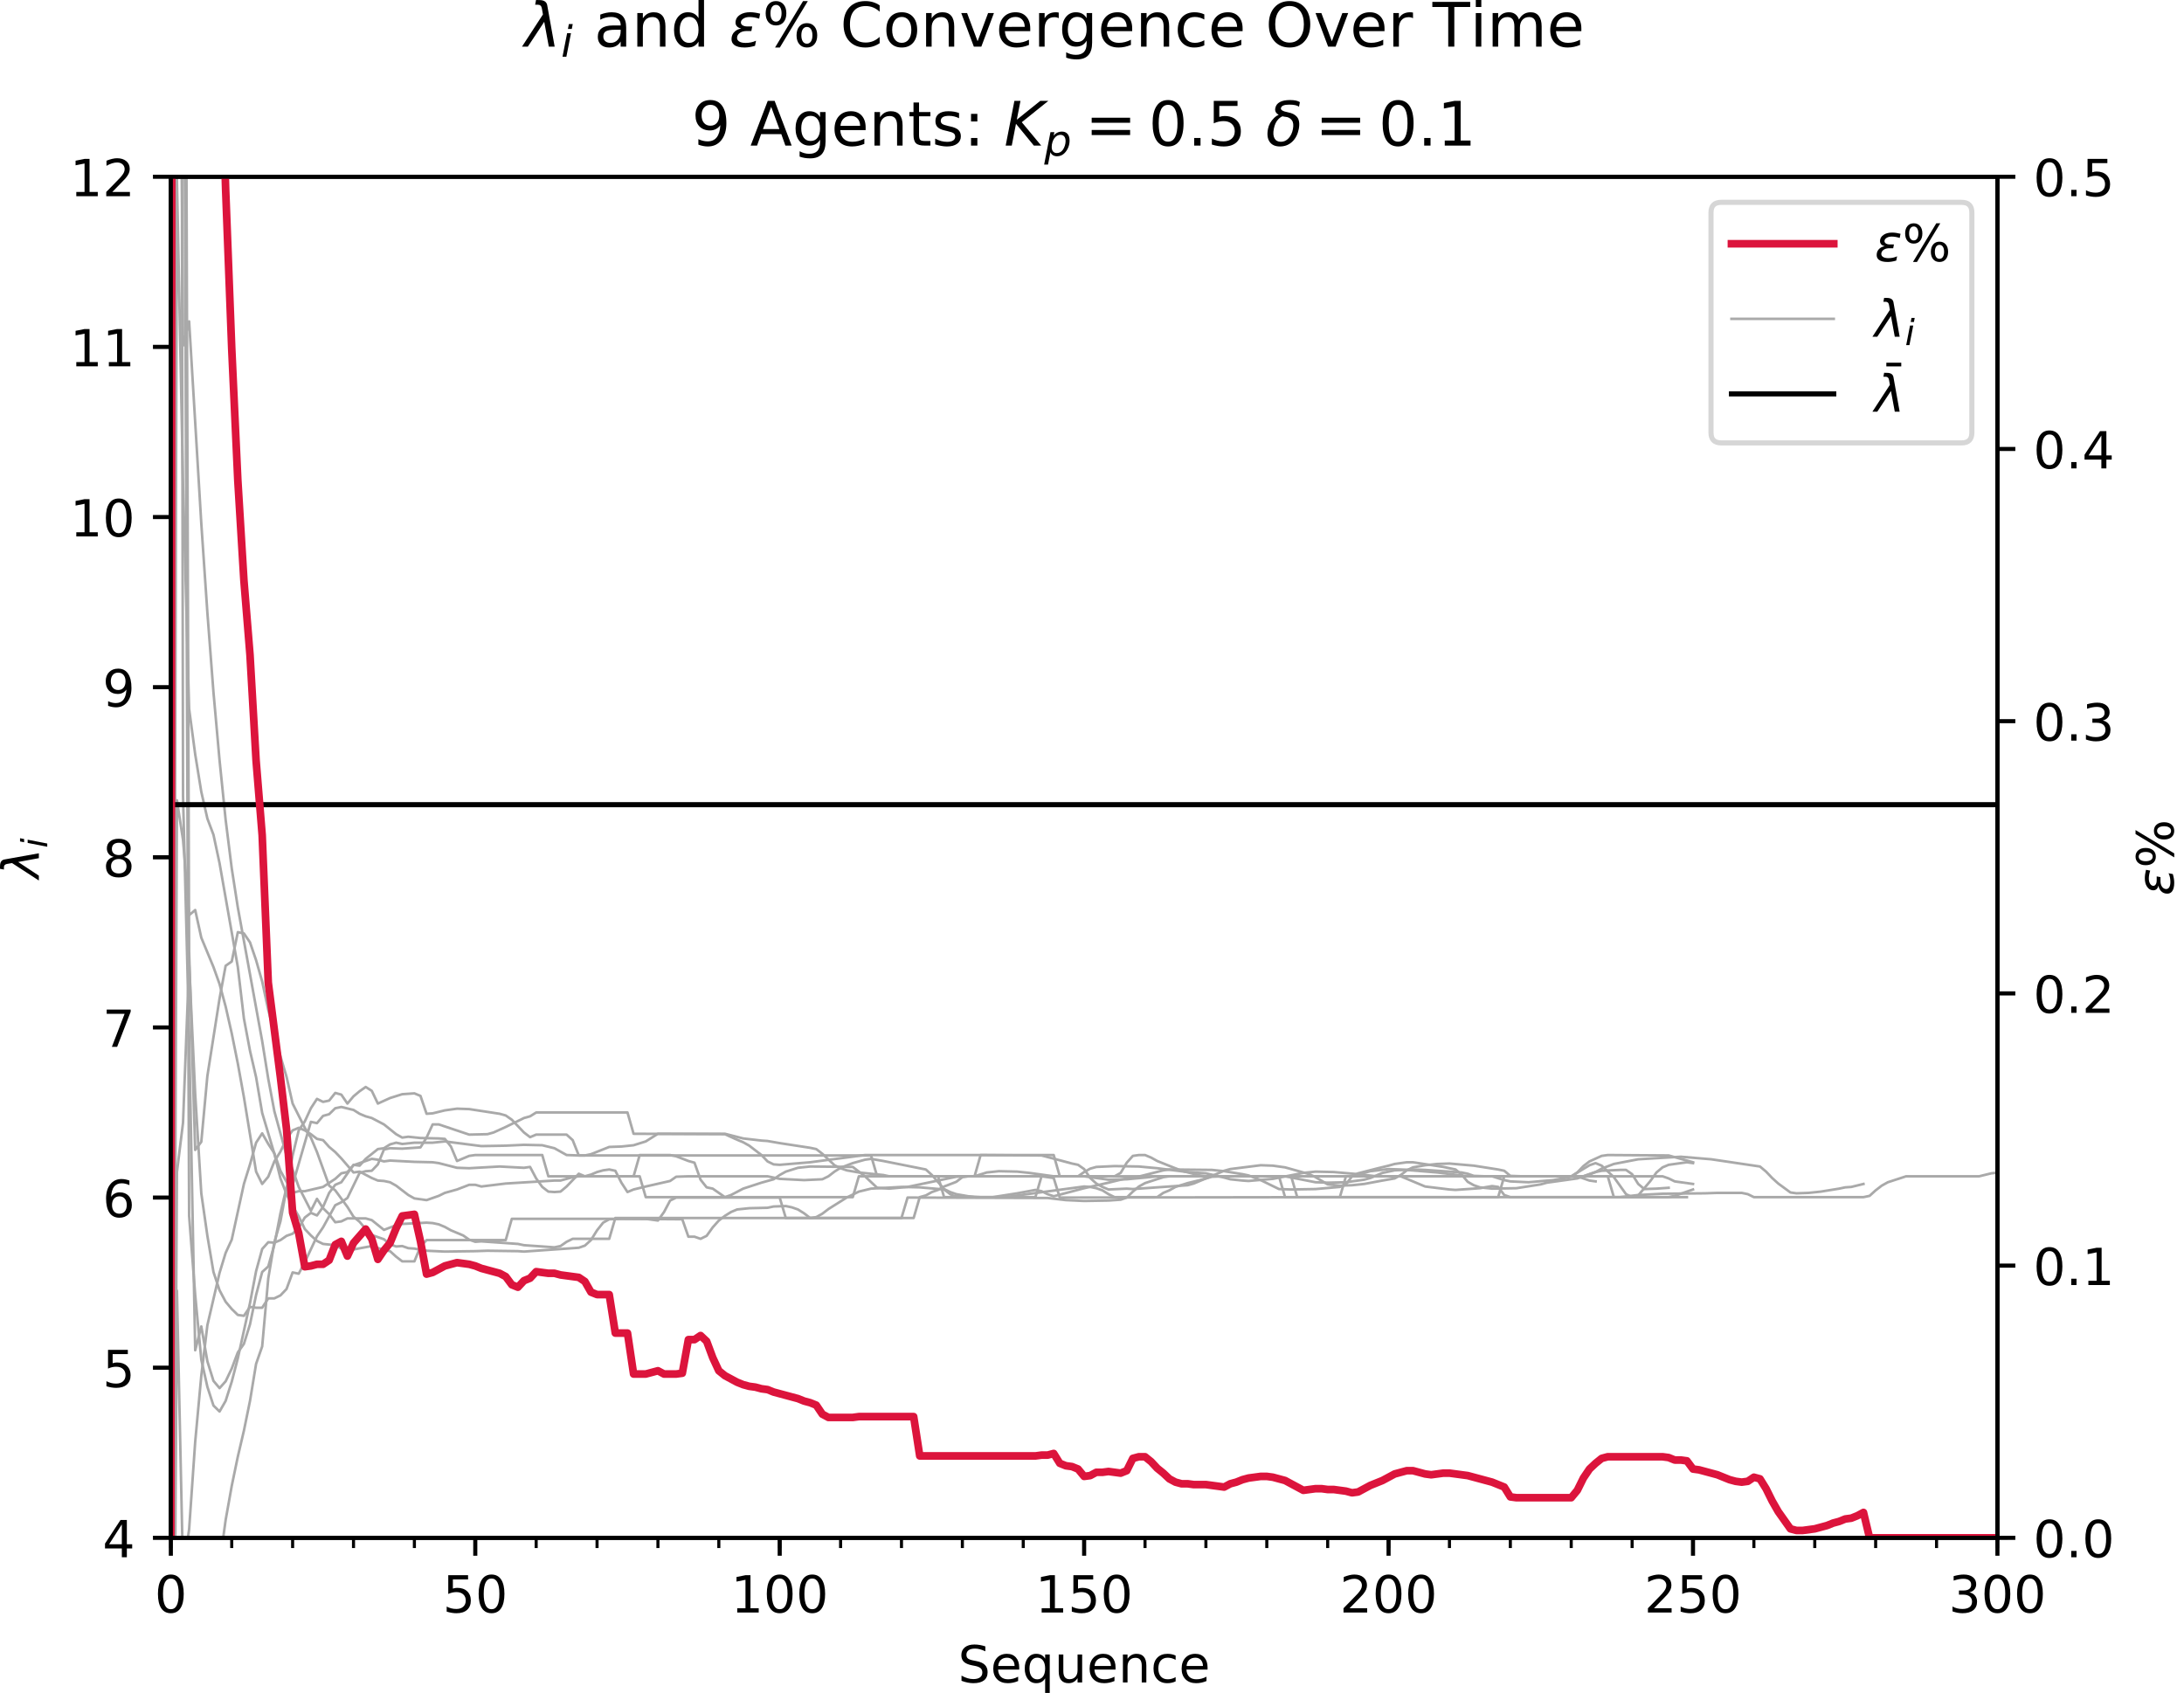 <?xml version="1.0" encoding="utf-8" standalone="no"?>
<!DOCTYPE svg PUBLIC "-//W3C//DTD SVG 1.1//EN"
  "http://www.w3.org/Graphics/SVG/1.1/DTD/svg11.dtd">
<!-- Created with matplotlib (http://matplotlib.org/) -->
<svg height="331pt" version="1.1" viewBox="0 0 427 331" width="427pt" xmlns="http://www.w3.org/2000/svg" xmlns:xlink="http://www.w3.org/1999/xlink">
 <defs>
  <style type="text/css">
*{stroke-linecap:butt;stroke-linejoin:round;}
  </style>
 </defs>
 <g id="figure_1">
  <g id="patch_1">
   <path d="M 0 331.028 
L 427.104 331.028 
L 427.104 0 
L 0 0 
z
" style="fill:#ffffff;"/>
  </g>
  <g id="axes_1">
   <g id="patch_2">
    <path d="M 33.403 300.672 
L 390.523 300.672 
L 390.523 34.56 
L 33.403 34.56 
z
" style="fill:#ffffff;"/>
   </g>
   <g id="matplotlib.axis_1">
    <g id="xtick_1">
     <g id="line2d_1">
      <defs>
       <path d="M 0 0 
L 0 3.5 
" id="m25d9f79a0b" style="stroke:#000000;stroke-width:0.8;"/>
      </defs>
      <g>
       <use style="stroke:#000000;stroke-width:0.8;" x="33.403" xlink:href="#m25d9f79a0b" y="300.672"/>
      </g>
     </g>
     <g id="text_1">
      <!-- 0 -->
      <defs>
       <path d="M 31.781 66.406 
Q 24.172 66.406 20.328 58.906 
Q 16.5 51.422 16.5 36.375 
Q 16.5 21.391 20.328 13.891 
Q 24.172 6.391 31.781 6.391 
Q 39.453 6.391 43.281 13.891 
Q 47.125 21.391 47.125 36.375 
Q 47.125 51.422 43.281 58.906 
Q 39.453 66.406 31.781 66.406 
z
M 31.781 74.219 
Q 44.047 74.219 50.516 64.516 
Q 56.984 54.828 56.984 36.375 
Q 56.984 17.969 50.516 8.266 
Q 44.047 -1.422 31.781 -1.422 
Q 19.531 -1.422 13.062 8.266 
Q 6.594 17.969 6.594 36.375 
Q 6.594 54.828 13.062 64.516 
Q 19.531 74.219 31.781 74.219 
z
" id="DejaVuSans-30"/>
      </defs>
      <g transform="translate(30.222 315.27)scale(0.1 -0.1)">
       <use xlink:href="#DejaVuSans-30"/>
      </g>
     </g>
    </g>
    <g id="xtick_2">
     <g id="line2d_2">
      <g>
       <use style="stroke:#000000;stroke-width:0.8;" x="92.923" xlink:href="#m25d9f79a0b" y="300.672"/>
      </g>
     </g>
     <g id="text_2">
      <!-- 50 -->
      <defs>
       <path d="M 10.797 72.906 
L 49.516 72.906 
L 49.516 64.594 
L 19.828 64.594 
L 19.828 46.734 
Q 21.969 47.469 24.109 47.828 
Q 26.266 48.188 28.422 48.188 
Q 40.625 48.188 47.75 41.5 
Q 54.891 34.812 54.891 23.391 
Q 54.891 11.625 47.562 5.094 
Q 40.234 -1.422 26.906 -1.422 
Q 22.312 -1.422 17.547 -0.641 
Q 12.797 0.141 7.719 1.703 
L 7.719 11.625 
Q 12.109 9.234 16.797 8.062 
Q 21.484 6.891 26.703 6.891 
Q 35.156 6.891 40.078 11.328 
Q 45.016 15.766 45.016 23.391 
Q 45.016 31 40.078 35.438 
Q 35.156 39.891 26.703 39.891 
Q 22.75 39.891 18.812 39.016 
Q 14.891 38.141 10.797 36.281 
z
" id="DejaVuSans-35"/>
      </defs>
      <g transform="translate(86.561 315.27)scale(0.1 -0.1)">
       <use xlink:href="#DejaVuSans-35"/>
       <use x="63.623" xlink:href="#DejaVuSans-30"/>
      </g>
     </g>
    </g>
    <g id="xtick_3">
     <g id="line2d_3">
      <g>
       <use style="stroke:#000000;stroke-width:0.8;" x="152.443" xlink:href="#m25d9f79a0b" y="300.672"/>
      </g>
     </g>
     <g id="text_3">
      <!-- 100 -->
      <defs>
       <path d="M 12.406 8.297 
L 28.516 8.297 
L 28.516 63.922 
L 10.984 60.406 
L 10.984 69.391 
L 28.422 72.906 
L 38.281 72.906 
L 38.281 8.297 
L 54.391 8.297 
L 54.391 0 
L 12.406 0 
z
" id="DejaVuSans-31"/>
      </defs>
      <g transform="translate(142.899 315.27)scale(0.1 -0.1)">
       <use xlink:href="#DejaVuSans-31"/>
       <use x="63.623" xlink:href="#DejaVuSans-30"/>
       <use x="127.246" xlink:href="#DejaVuSans-30"/>
      </g>
     </g>
    </g>
    <g id="xtick_4">
     <g id="line2d_4">
      <g>
       <use style="stroke:#000000;stroke-width:0.8;" x="211.963" xlink:href="#m25d9f79a0b" y="300.672"/>
      </g>
     </g>
     <g id="text_4">
      <!-- 150 -->
      <g transform="translate(202.419 315.27)scale(0.1 -0.1)">
       <use xlink:href="#DejaVuSans-31"/>
       <use x="63.623" xlink:href="#DejaVuSans-35"/>
       <use x="127.246" xlink:href="#DejaVuSans-30"/>
      </g>
     </g>
    </g>
    <g id="xtick_5">
     <g id="line2d_5">
      <g>
       <use style="stroke:#000000;stroke-width:0.8;" x="271.483" xlink:href="#m25d9f79a0b" y="300.672"/>
      </g>
     </g>
     <g id="text_5">
      <!-- 200 -->
      <defs>
       <path d="M 19.188 8.297 
L 53.609 8.297 
L 53.609 0 
L 7.328 0 
L 7.328 8.297 
Q 12.938 14.109 22.625 23.891 
Q 32.328 33.688 34.812 36.531 
Q 39.547 41.844 41.422 45.531 
Q 43.312 49.219 43.312 52.781 
Q 43.312 58.594 39.234 62.25 
Q 35.156 65.922 28.609 65.922 
Q 23.969 65.922 18.812 64.312 
Q 13.672 62.703 7.812 59.422 
L 7.812 69.391 
Q 13.766 71.781 18.938 73 
Q 24.125 74.219 28.422 74.219 
Q 39.75 74.219 46.484 68.547 
Q 53.219 62.891 53.219 53.422 
Q 53.219 48.922 51.531 44.891 
Q 49.859 40.875 45.406 35.406 
Q 44.188 33.984 37.641 27.219 
Q 31.109 20.453 19.188 8.297 
z
" id="DejaVuSans-32"/>
      </defs>
      <g transform="translate(261.939 315.27)scale(0.1 -0.1)">
       <use xlink:href="#DejaVuSans-32"/>
       <use x="63.623" xlink:href="#DejaVuSans-30"/>
       <use x="127.246" xlink:href="#DejaVuSans-30"/>
      </g>
     </g>
    </g>
    <g id="xtick_6">
     <g id="line2d_6">
      <g>
       <use style="stroke:#000000;stroke-width:0.8;" x="331.003" xlink:href="#m25d9f79a0b" y="300.672"/>
      </g>
     </g>
     <g id="text_6">
      <!-- 250 -->
      <g transform="translate(321.459 315.27)scale(0.1 -0.1)">
       <use xlink:href="#DejaVuSans-32"/>
       <use x="63.623" xlink:href="#DejaVuSans-35"/>
       <use x="127.246" xlink:href="#DejaVuSans-30"/>
      </g>
     </g>
    </g>
    <g id="xtick_7">
     <g id="line2d_7">
      <g>
       <use style="stroke:#000000;stroke-width:0.8;" x="390.523" xlink:href="#m25d9f79a0b" y="300.672"/>
      </g>
     </g>
     <g id="text_7">
      <!-- 300 -->
      <defs>
       <path d="M 40.578 39.312 
Q 47.656 37.797 51.625 33 
Q 55.609 28.219 55.609 21.188 
Q 55.609 10.406 48.188 4.484 
Q 40.766 -1.422 27.094 -1.422 
Q 22.516 -1.422 17.656 -0.516 
Q 12.797 0.391 7.625 2.203 
L 7.625 11.719 
Q 11.719 9.328 16.594 8.109 
Q 21.484 6.891 26.812 6.891 
Q 36.078 6.891 40.938 10.547 
Q 45.797 14.203 45.797 21.188 
Q 45.797 27.641 41.281 31.266 
Q 36.766 34.906 28.719 34.906 
L 20.219 34.906 
L 20.219 43.016 
L 29.109 43.016 
Q 36.375 43.016 40.234 45.922 
Q 44.094 48.828 44.094 54.297 
Q 44.094 59.906 40.109 62.906 
Q 36.141 65.922 28.719 65.922 
Q 24.656 65.922 20.016 65.031 
Q 15.375 64.156 9.812 62.312 
L 9.812 71.094 
Q 15.438 72.656 20.344 73.438 
Q 25.25 74.219 29.594 74.219 
Q 40.828 74.219 47.359 69.109 
Q 53.906 64.016 53.906 55.328 
Q 53.906 49.266 50.438 45.094 
Q 46.969 40.922 40.578 39.312 
z
" id="DejaVuSans-33"/>
      </defs>
      <g transform="translate(380.979 315.27)scale(0.1 -0.1)">
       <use xlink:href="#DejaVuSans-33"/>
       <use x="63.623" xlink:href="#DejaVuSans-30"/>
       <use x="127.246" xlink:href="#DejaVuSans-30"/>
      </g>
     </g>
    </g>
    <g id="xtick_8">
     <g id="line2d_8">
      <defs>
       <path d="M 0 0 
L 0 2 
" id="m6269ce6ea6" style="stroke:#000000;stroke-width:0.6;"/>
      </defs>
      <g>
       <use style="stroke:#000000;stroke-width:0.6;" x="33.403" xlink:href="#m6269ce6ea6" y="300.672"/>
      </g>
     </g>
    </g>
    <g id="xtick_9">
     <g id="line2d_9">
      <g>
       <use style="stroke:#000000;stroke-width:0.6;" x="45.307" xlink:href="#m6269ce6ea6" y="300.672"/>
      </g>
     </g>
    </g>
    <g id="xtick_10">
     <g id="line2d_10">
      <g>
       <use style="stroke:#000000;stroke-width:0.6;" x="57.211" xlink:href="#m6269ce6ea6" y="300.672"/>
      </g>
     </g>
    </g>
    <g id="xtick_11">
     <g id="line2d_11">
      <g>
       <use style="stroke:#000000;stroke-width:0.6;" x="69.115" xlink:href="#m6269ce6ea6" y="300.672"/>
      </g>
     </g>
    </g>
    <g id="xtick_12">
     <g id="line2d_12">
      <g>
       <use style="stroke:#000000;stroke-width:0.6;" x="81.019" xlink:href="#m6269ce6ea6" y="300.672"/>
      </g>
     </g>
    </g>
    <g id="xtick_13">
     <g id="line2d_13">
      <g>
       <use style="stroke:#000000;stroke-width:0.6;" x="92.923" xlink:href="#m6269ce6ea6" y="300.672"/>
      </g>
     </g>
    </g>
    <g id="xtick_14">
     <g id="line2d_14">
      <g>
       <use style="stroke:#000000;stroke-width:0.6;" x="104.827" xlink:href="#m6269ce6ea6" y="300.672"/>
      </g>
     </g>
    </g>
    <g id="xtick_15">
     <g id="line2d_15">
      <g>
       <use style="stroke:#000000;stroke-width:0.6;" x="116.731" xlink:href="#m6269ce6ea6" y="300.672"/>
      </g>
     </g>
    </g>
    <g id="xtick_16">
     <g id="line2d_16">
      <g>
       <use style="stroke:#000000;stroke-width:0.6;" x="128.635" xlink:href="#m6269ce6ea6" y="300.672"/>
      </g>
     </g>
    </g>
    <g id="xtick_17">
     <g id="line2d_17">
      <g>
       <use style="stroke:#000000;stroke-width:0.6;" x="140.539" xlink:href="#m6269ce6ea6" y="300.672"/>
      </g>
     </g>
    </g>
    <g id="xtick_18">
     <g id="line2d_18">
      <g>
       <use style="stroke:#000000;stroke-width:0.6;" x="152.443" xlink:href="#m6269ce6ea6" y="300.672"/>
      </g>
     </g>
    </g>
    <g id="xtick_19">
     <g id="line2d_19">
      <g>
       <use style="stroke:#000000;stroke-width:0.6;" x="164.347" xlink:href="#m6269ce6ea6" y="300.672"/>
      </g>
     </g>
    </g>
    <g id="xtick_20">
     <g id="line2d_20">
      <g>
       <use style="stroke:#000000;stroke-width:0.6;" x="176.251" xlink:href="#m6269ce6ea6" y="300.672"/>
      </g>
     </g>
    </g>
    <g id="xtick_21">
     <g id="line2d_21">
      <g>
       <use style="stroke:#000000;stroke-width:0.6;" x="188.155" xlink:href="#m6269ce6ea6" y="300.672"/>
      </g>
     </g>
    </g>
    <g id="xtick_22">
     <g id="line2d_22">
      <g>
       <use style="stroke:#000000;stroke-width:0.6;" x="200.059" xlink:href="#m6269ce6ea6" y="300.672"/>
      </g>
     </g>
    </g>
    <g id="xtick_23">
     <g id="line2d_23">
      <g>
       <use style="stroke:#000000;stroke-width:0.6;" x="211.963" xlink:href="#m6269ce6ea6" y="300.672"/>
      </g>
     </g>
    </g>
    <g id="xtick_24">
     <g id="line2d_24">
      <g>
       <use style="stroke:#000000;stroke-width:0.6;" x="223.867" xlink:href="#m6269ce6ea6" y="300.672"/>
      </g>
     </g>
    </g>
    <g id="xtick_25">
     <g id="line2d_25">
      <g>
       <use style="stroke:#000000;stroke-width:0.6;" x="235.771" xlink:href="#m6269ce6ea6" y="300.672"/>
      </g>
     </g>
    </g>
    <g id="xtick_26">
     <g id="line2d_26">
      <g>
       <use style="stroke:#000000;stroke-width:0.6;" x="247.675" xlink:href="#m6269ce6ea6" y="300.672"/>
      </g>
     </g>
    </g>
    <g id="xtick_27">
     <g id="line2d_27">
      <g>
       <use style="stroke:#000000;stroke-width:0.6;" x="259.579" xlink:href="#m6269ce6ea6" y="300.672"/>
      </g>
     </g>
    </g>
    <g id="xtick_28">
     <g id="line2d_28">
      <g>
       <use style="stroke:#000000;stroke-width:0.6;" x="271.483" xlink:href="#m6269ce6ea6" y="300.672"/>
      </g>
     </g>
    </g>
    <g id="xtick_29">
     <g id="line2d_29">
      <g>
       <use style="stroke:#000000;stroke-width:0.6;" x="283.387" xlink:href="#m6269ce6ea6" y="300.672"/>
      </g>
     </g>
    </g>
    <g id="xtick_30">
     <g id="line2d_30">
      <g>
       <use style="stroke:#000000;stroke-width:0.6;" x="295.291" xlink:href="#m6269ce6ea6" y="300.672"/>
      </g>
     </g>
    </g>
    <g id="xtick_31">
     <g id="line2d_31">
      <g>
       <use style="stroke:#000000;stroke-width:0.6;" x="307.195" xlink:href="#m6269ce6ea6" y="300.672"/>
      </g>
     </g>
    </g>
    <g id="xtick_32">
     <g id="line2d_32">
      <g>
       <use style="stroke:#000000;stroke-width:0.6;" x="319.099" xlink:href="#m6269ce6ea6" y="300.672"/>
      </g>
     </g>
    </g>
    <g id="xtick_33">
     <g id="line2d_33">
      <g>
       <use style="stroke:#000000;stroke-width:0.6;" x="331.003" xlink:href="#m6269ce6ea6" y="300.672"/>
      </g>
     </g>
    </g>
    <g id="xtick_34">
     <g id="line2d_34">
      <g>
       <use style="stroke:#000000;stroke-width:0.6;" x="342.907" xlink:href="#m6269ce6ea6" y="300.672"/>
      </g>
     </g>
    </g>
    <g id="xtick_35">
     <g id="line2d_35">
      <g>
       <use style="stroke:#000000;stroke-width:0.6;" x="354.811" xlink:href="#m6269ce6ea6" y="300.672"/>
      </g>
     </g>
    </g>
    <g id="xtick_36">
     <g id="line2d_36">
      <g>
       <use style="stroke:#000000;stroke-width:0.6;" x="366.715" xlink:href="#m6269ce6ea6" y="300.672"/>
      </g>
     </g>
    </g>
    <g id="xtick_37">
     <g id="line2d_37">
      <g>
       <use style="stroke:#000000;stroke-width:0.6;" x="378.619" xlink:href="#m6269ce6ea6" y="300.672"/>
      </g>
     </g>
    </g>
    <g id="xtick_38">
     <g id="line2d_38">
      <g>
       <use style="stroke:#000000;stroke-width:0.6;" x="390.523" xlink:href="#m6269ce6ea6" y="300.672"/>
      </g>
     </g>
    </g>
    <g id="text_8">
     <!-- Sequence -->
     <defs>
      <path d="M 53.516 70.516 
L 53.516 60.891 
Q 47.906 63.578 42.922 64.891 
Q 37.938 66.219 33.297 66.219 
Q 25.25 66.219 20.875 63.094 
Q 16.5 59.969 16.5 54.203 
Q 16.5 49.359 19.406 46.891 
Q 22.312 44.438 30.422 42.922 
L 36.375 41.703 
Q 47.406 39.594 52.656 34.297 
Q 57.906 29 57.906 20.125 
Q 57.906 9.516 50.797 4.047 
Q 43.703 -1.422 29.984 -1.422 
Q 24.812 -1.422 18.969 -0.25 
Q 13.141 0.922 6.891 3.219 
L 6.891 13.375 
Q 12.891 10.016 18.656 8.297 
Q 24.422 6.594 29.984 6.594 
Q 38.422 6.594 43.016 9.906 
Q 47.609 13.234 47.609 19.391 
Q 47.609 24.75 44.312 27.781 
Q 41.016 30.812 33.5 32.328 
L 27.484 33.5 
Q 16.453 35.688 11.516 40.375 
Q 6.594 45.062 6.594 53.422 
Q 6.594 63.094 13.406 68.656 
Q 20.219 74.219 32.172 74.219 
Q 37.312 74.219 42.625 73.281 
Q 47.953 72.359 53.516 70.516 
z
" id="DejaVuSans-53"/>
      <path d="M 56.203 29.594 
L 56.203 25.203 
L 14.891 25.203 
Q 15.484 15.922 20.484 11.062 
Q 25.484 6.203 34.422 6.203 
Q 39.594 6.203 44.453 7.469 
Q 49.312 8.734 54.109 11.281 
L 54.109 2.781 
Q 49.266 0.734 44.188 -0.344 
Q 39.109 -1.422 33.891 -1.422 
Q 20.797 -1.422 13.156 6.188 
Q 5.516 13.812 5.516 26.812 
Q 5.516 40.234 12.766 48.109 
Q 20.016 56 32.328 56 
Q 43.359 56 49.781 48.891 
Q 56.203 41.797 56.203 29.594 
z
M 47.219 32.234 
Q 47.125 39.594 43.094 43.984 
Q 39.062 48.391 32.422 48.391 
Q 24.906 48.391 20.391 44.141 
Q 15.875 39.891 15.188 32.172 
z
" id="DejaVuSans-65"/>
      <path d="M 14.797 27.297 
Q 14.797 17.391 18.875 11.75 
Q 22.953 6.109 30.078 6.109 
Q 37.203 6.109 41.297 11.75 
Q 45.406 17.391 45.406 27.297 
Q 45.406 37.203 41.297 42.844 
Q 37.203 48.484 30.078 48.484 
Q 22.953 48.484 18.875 42.844 
Q 14.797 37.203 14.797 27.297 
z
M 45.406 8.203 
Q 42.578 3.328 38.25 0.953 
Q 33.938 -1.422 27.875 -1.422 
Q 17.969 -1.422 11.734 6.484 
Q 5.516 14.406 5.516 27.297 
Q 5.516 40.188 11.734 48.094 
Q 17.969 56 27.875 56 
Q 33.938 56 38.25 53.625 
Q 42.578 51.266 45.406 46.391 
L 45.406 54.688 
L 54.391 54.688 
L 54.391 -20.797 
L 45.406 -20.797 
z
" id="DejaVuSans-71"/>
      <path d="M 8.5 21.578 
L 8.5 54.688 
L 17.484 54.688 
L 17.484 21.922 
Q 17.484 14.156 20.5 10.266 
Q 23.531 6.391 29.594 6.391 
Q 36.859 6.391 41.078 11.031 
Q 45.312 15.672 45.312 23.688 
L 45.312 54.688 
L 54.297 54.688 
L 54.297 0 
L 45.312 0 
L 45.312 8.406 
Q 42.047 3.422 37.719 1 
Q 33.406 -1.422 27.688 -1.422 
Q 18.266 -1.422 13.375 4.438 
Q 8.5 10.297 8.5 21.578 
z
M 31.109 56 
z
" id="DejaVuSans-75"/>
      <path d="M 54.891 33.016 
L 54.891 0 
L 45.906 0 
L 45.906 32.719 
Q 45.906 40.484 42.875 44.328 
Q 39.844 48.188 33.797 48.188 
Q 26.516 48.188 22.312 43.547 
Q 18.109 38.922 18.109 30.906 
L 18.109 0 
L 9.078 0 
L 9.078 54.688 
L 18.109 54.688 
L 18.109 46.188 
Q 21.344 51.125 25.703 53.562 
Q 30.078 56 35.797 56 
Q 45.219 56 50.047 50.172 
Q 54.891 44.344 54.891 33.016 
z
" id="DejaVuSans-6e"/>
      <path d="M 48.781 52.594 
L 48.781 44.188 
Q 44.969 46.297 41.141 47.344 
Q 37.312 48.391 33.406 48.391 
Q 24.656 48.391 19.812 42.844 
Q 14.984 37.312 14.984 27.297 
Q 14.984 17.281 19.812 11.734 
Q 24.656 6.203 33.406 6.203 
Q 37.312 6.203 41.141 7.25 
Q 44.969 8.297 48.781 10.406 
L 48.781 2.094 
Q 45.016 0.344 40.984 -0.531 
Q 36.969 -1.422 32.422 -1.422 
Q 20.062 -1.422 12.781 6.344 
Q 5.516 14.109 5.516 27.297 
Q 5.516 40.672 12.859 48.328 
Q 20.219 56 33.016 56 
Q 37.156 56 41.109 55.141 
Q 45.062 54.297 48.781 52.594 
z
" id="DejaVuSans-63"/>
     </defs>
     <g transform="translate(187.298 328.949)scale(0.1 -0.1)">
      <use xlink:href="#DejaVuSans-53"/>
      <use x="63.477" xlink:href="#DejaVuSans-65"/>
      <use x="125" xlink:href="#DejaVuSans-71"/>
      <use x="188.477" xlink:href="#DejaVuSans-75"/>
      <use x="251.855" xlink:href="#DejaVuSans-65"/>
      <use x="313.379" xlink:href="#DejaVuSans-6e"/>
      <use x="376.758" xlink:href="#DejaVuSans-63"/>
      <use x="431.738" xlink:href="#DejaVuSans-65"/>
     </g>
    </g>
   </g>
   <g id="matplotlib.axis_2">
    <g id="ytick_1">
     <g id="line2d_39">
      <defs>
       <path d="M 0 0 
L -3.5 0 
" id="m090f7d0710" style="stroke:#000000;stroke-width:0.8;"/>
      </defs>
      <g>
       <use style="stroke:#000000;stroke-width:0.8;" x="33.403" xlink:href="#m090f7d0710" y="300.672"/>
      </g>
     </g>
     <g id="text_9">
      <!-- 4 -->
      <defs>
       <path d="M 37.797 64.312 
L 12.891 25.391 
L 37.797 25.391 
z
M 35.203 72.906 
L 47.609 72.906 
L 47.609 25.391 
L 58.016 25.391 
L 58.016 17.188 
L 47.609 17.188 
L 47.609 0 
L 37.797 0 
L 37.797 17.188 
L 4.891 17.188 
L 4.891 26.703 
z
" id="DejaVuSans-34"/>
      </defs>
      <g transform="translate(20.041 304.471)scale(0.1 -0.1)">
       <use xlink:href="#DejaVuSans-34"/>
      </g>
     </g>
    </g>
    <g id="ytick_2">
     <g id="line2d_40">
      <g>
       <use style="stroke:#000000;stroke-width:0.8;" x="33.403" xlink:href="#m090f7d0710" y="267.408"/>
      </g>
     </g>
     <g id="text_10">
      <!-- 5 -->
      <g transform="translate(20.041 271.207)scale(0.1 -0.1)">
       <use xlink:href="#DejaVuSans-35"/>
      </g>
     </g>
    </g>
    <g id="ytick_3">
     <g id="line2d_41">
      <g>
       <use style="stroke:#000000;stroke-width:0.8;" x="33.403" xlink:href="#m090f7d0710" y="234.144"/>
      </g>
     </g>
     <g id="text_11">
      <!-- 6 -->
      <defs>
       <path d="M 33.016 40.375 
Q 26.375 40.375 22.484 35.828 
Q 18.609 31.297 18.609 23.391 
Q 18.609 15.531 22.484 10.953 
Q 26.375 6.391 33.016 6.391 
Q 39.656 6.391 43.531 10.953 
Q 47.406 15.531 47.406 23.391 
Q 47.406 31.297 43.531 35.828 
Q 39.656 40.375 33.016 40.375 
z
M 52.594 71.297 
L 52.594 62.312 
Q 48.875 64.062 45.094 64.984 
Q 41.312 65.922 37.594 65.922 
Q 27.828 65.922 22.672 59.328 
Q 17.531 52.734 16.797 39.406 
Q 19.672 43.656 24.016 45.922 
Q 28.375 48.188 33.594 48.188 
Q 44.578 48.188 50.953 41.516 
Q 57.328 34.859 57.328 23.391 
Q 57.328 12.156 50.688 5.359 
Q 44.047 -1.422 33.016 -1.422 
Q 20.359 -1.422 13.672 8.266 
Q 6.984 17.969 6.984 36.375 
Q 6.984 53.656 15.188 63.938 
Q 23.391 74.219 37.203 74.219 
Q 40.922 74.219 44.703 73.484 
Q 48.484 72.75 52.594 71.297 
z
" id="DejaVuSans-36"/>
      </defs>
      <g transform="translate(20.041 237.943)scale(0.1 -0.1)">
       <use xlink:href="#DejaVuSans-36"/>
      </g>
     </g>
    </g>
    <g id="ytick_4">
     <g id="line2d_42">
      <g>
       <use style="stroke:#000000;stroke-width:0.8;" x="33.403" xlink:href="#m090f7d0710" y="200.88"/>
      </g>
     </g>
     <g id="text_12">
      <!-- 7 -->
      <defs>
       <path d="M 8.203 72.906 
L 55.078 72.906 
L 55.078 68.703 
L 28.609 0 
L 18.312 0 
L 43.219 64.594 
L 8.203 64.594 
z
" id="DejaVuSans-37"/>
      </defs>
      <g transform="translate(20.041 204.679)scale(0.1 -0.1)">
       <use xlink:href="#DejaVuSans-37"/>
      </g>
     </g>
    </g>
    <g id="ytick_5">
     <g id="line2d_43">
      <g>
       <use style="stroke:#000000;stroke-width:0.8;" x="33.403" xlink:href="#m090f7d0710" y="167.616"/>
      </g>
     </g>
     <g id="text_13">
      <!-- 8 -->
      <defs>
       <path d="M 31.781 34.625 
Q 24.75 34.625 20.719 30.859 
Q 16.703 27.094 16.703 20.516 
Q 16.703 13.922 20.719 10.156 
Q 24.75 6.391 31.781 6.391 
Q 38.812 6.391 42.859 10.172 
Q 46.922 13.969 46.922 20.516 
Q 46.922 27.094 42.891 30.859 
Q 38.875 34.625 31.781 34.625 
z
M 21.922 38.812 
Q 15.578 40.375 12.031 44.719 
Q 8.5 49.078 8.5 55.328 
Q 8.5 64.062 14.719 69.141 
Q 20.953 74.219 31.781 74.219 
Q 42.672 74.219 48.875 69.141 
Q 55.078 64.062 55.078 55.328 
Q 55.078 49.078 51.531 44.719 
Q 48 40.375 41.703 38.812 
Q 48.828 37.156 52.797 32.312 
Q 56.781 27.484 56.781 20.516 
Q 56.781 9.906 50.312 4.234 
Q 43.844 -1.422 31.781 -1.422 
Q 19.734 -1.422 13.25 4.234 
Q 6.781 9.906 6.781 20.516 
Q 6.781 27.484 10.781 32.312 
Q 14.797 37.156 21.922 38.812 
z
M 18.312 54.391 
Q 18.312 48.734 21.844 45.562 
Q 25.391 42.391 31.781 42.391 
Q 38.141 42.391 41.719 45.562 
Q 45.312 48.734 45.312 54.391 
Q 45.312 60.062 41.719 63.234 
Q 38.141 66.406 31.781 66.406 
Q 25.391 66.406 21.844 63.234 
Q 18.312 60.062 18.312 54.391 
z
" id="DejaVuSans-38"/>
      </defs>
      <g transform="translate(20.041 171.415)scale(0.1 -0.1)">
       <use xlink:href="#DejaVuSans-38"/>
      </g>
     </g>
    </g>
    <g id="ytick_6">
     <g id="line2d_44">
      <g>
       <use style="stroke:#000000;stroke-width:0.8;" x="33.403" xlink:href="#m090f7d0710" y="134.352"/>
      </g>
     </g>
     <g id="text_14">
      <!-- 9 -->
      <defs>
       <path d="M 10.984 1.516 
L 10.984 10.5 
Q 14.703 8.734 18.5 7.812 
Q 22.312 6.891 25.984 6.891 
Q 35.75 6.891 40.891 13.453 
Q 46.047 20.016 46.781 33.406 
Q 43.953 29.203 39.594 26.953 
Q 35.25 24.703 29.984 24.703 
Q 19.047 24.703 12.672 31.312 
Q 6.297 37.938 6.297 49.422 
Q 6.297 60.641 12.938 67.422 
Q 19.578 74.219 30.609 74.219 
Q 43.266 74.219 49.922 64.516 
Q 56.594 54.828 56.594 36.375 
Q 56.594 19.141 48.406 8.859 
Q 40.234 -1.422 26.422 -1.422 
Q 22.703 -1.422 18.891 -0.688 
Q 15.094 0.047 10.984 1.516 
z
M 30.609 32.422 
Q 37.25 32.422 41.125 36.953 
Q 45.016 41.5 45.016 49.422 
Q 45.016 57.281 41.125 61.844 
Q 37.25 66.406 30.609 66.406 
Q 23.969 66.406 20.094 61.844 
Q 16.219 57.281 16.219 49.422 
Q 16.219 41.5 20.094 36.953 
Q 23.969 32.422 30.609 32.422 
z
" id="DejaVuSans-39"/>
      </defs>
      <g transform="translate(20.041 138.151)scale(0.1 -0.1)">
       <use xlink:href="#DejaVuSans-39"/>
      </g>
     </g>
    </g>
    <g id="ytick_7">
     <g id="line2d_45">
      <g>
       <use style="stroke:#000000;stroke-width:0.8;" x="33.403" xlink:href="#m090f7d0710" y="101.088"/>
      </g>
     </g>
     <g id="text_15">
      <!-- 10 -->
      <g transform="translate(13.678 104.887)scale(0.1 -0.1)">
       <use xlink:href="#DejaVuSans-31"/>
       <use x="63.623" xlink:href="#DejaVuSans-30"/>
      </g>
     </g>
    </g>
    <g id="ytick_8">
     <g id="line2d_46">
      <g>
       <use style="stroke:#000000;stroke-width:0.8;" x="33.403" xlink:href="#m090f7d0710" y="67.824"/>
      </g>
     </g>
     <g id="text_16">
      <!-- 11 -->
      <g transform="translate(13.678 71.623)scale(0.1 -0.1)">
       <use xlink:href="#DejaVuSans-31"/>
       <use x="63.623" xlink:href="#DejaVuSans-31"/>
      </g>
     </g>
    </g>
    <g id="ytick_9">
     <g id="line2d_47">
      <g>
       <use style="stroke:#000000;stroke-width:0.8;" x="33.403" xlink:href="#m090f7d0710" y="34.56"/>
      </g>
     </g>
     <g id="text_17">
      <!-- 12 -->
      <g transform="translate(13.678 38.359)scale(0.1 -0.1)">
       <use xlink:href="#DejaVuSans-31"/>
       <use x="63.623" xlink:href="#DejaVuSans-32"/>
      </g>
     </g>
    </g>
    <g id="text_18">
     <!-- $\lambda_i$ -->
     <defs>
      <path d="M 36.719 67.438 
L 48.828 0 
L 39.312 0 
L 31.844 40.438 
L 5.125 0 
L -4.391 0 
L 29.734 52.438 
L 28.031 62.109 
Q 26.953 68.266 21.734 68.266 
L 17.047 68.266 
L 18.5 75.984 
L 24.219 75.875 
Q 35.203 75.734 36.719 67.438 
z
" id="DejaVuSans-Oblique-3bb"/>
      <path d="M 18.312 75.984 
L 27.297 75.984 
L 25.094 64.594 
L 16.109 64.594 
z
M 14.203 54.688 
L 23.188 54.688 
L 12.5 0 
L 3.516 0 
z
" id="DejaVuSans-Oblique-69"/>
     </defs>
     <g transform="translate(7.598 171.716)rotate(-90)scale(0.1 -0.1)">
      <use transform="translate(0 0.016)" xlink:href="#DejaVuSans-Oblique-3bb"/>
      <use transform="translate(59.18 -16.391)scale(0.7)" xlink:href="#DejaVuSans-Oblique-69"/>
     </g>
    </g>
   </g>
   <g id="line2d_48">
    <path clip-path="url(#p37c65ed8e5)" d="M 33.576 332.028 
L 34.143 -1 
M 36.343 -1 
L 36.974 185.994 
L 38.165 224.83 
L 39.355 223.25 
L 40.546 210.36 
L 42.926 195.225 
L 44.117 188.822 
L 45.307 187.99 
L 46.498 182.252 
L 47.688 182.502 
L 48.878 184.248 
L 50.069 187.741 
L 51.259 191.899 
L 52.45 197.47 
L 54.83 206.535 
L 56.021 210.527 
L 57.211 215.766 
L 59.592 220.506 
L 60.782 222.418 
L 61.973 225.246 
L 64.354 231.815 
L 65.544 232.73 
L 67.925 235.973 
L 69.115 237.886 
L 70.306 238.884 
L 71.496 240.298 
L 72.686 241.462 
L 75.067 242.294 
L 76.258 243.292 
L 77.448 243.707 
L 78.638 243.624 
L 79.829 244.04 
L 81.019 244.123 
L 83.4 244.539 
L 86.971 244.705 
L 92.923 244.622 
L 95.304 244.539 
L 101.256 244.622 
L 102.446 244.705 
L 113.16 243.957 
L 114.35 243.541 
L 115.541 242.46 
L 116.731 240.547 
L 117.922 239.05 
L 119.112 238.385 
L 121.493 238.302 
L 133.397 238.385 
L 134.587 241.795 
L 135.778 241.795 
L 136.968 242.211 
L 138.158 241.628 
L 139.349 239.965 
L 140.539 238.635 
L 141.73 237.72 
L 142.92 236.971 
L 144.11 236.472 
L 146.491 236.223 
L 150.062 236.14 
L 151.253 235.89 
L 153.634 235.807 
L 154.824 236.057 
L 156.014 236.472 
L 157.205 237.221 
L 158.395 238.136 
L 176.251 238.136 
L 177.442 234.144 
L 204.821 234.227 
L 208.392 234.643 
L 211.963 234.809 
L 216.725 234.726 
L 219.106 234.56 
L 220.296 234.144 
L 221.486 232.98 
L 222.677 231.982 
L 223.867 231.317 
L 227.438 230.152 
L 228.629 229.986 
L 250.056 229.986 
L 251.246 234.061 
L 292.91 234.061 
L 294.101 229.986 
L 314.338 229.986 
L 315.528 234.061 
L 316.718 234.061 
L 320.29 233.645 
L 325.051 233.396 
L 333.384 233.312 
L 335.765 233.229 
L 340.526 233.229 
L 341.717 233.479 
L 342.907 234.061 
L 364.334 234.061 
L 365.525 233.811 
L 366.715 232.73 
L 367.906 231.815 
L 369.096 231.15 
L 372.667 229.986 
L 386.952 229.986 
L 389.333 229.404 
L 391.714 229.154 
L 391.714 229.154 
" style="fill:none;stroke:#a9a9a9;stroke-linecap:square;stroke-width:0.5;"/>
   </g>
   <g id="line2d_49">
    <path clip-path="url(#p37c65ed8e5)" d="M 33.624 332.028 
L 34.349 -1 
M 35.333 -1 
L 35.784 67.574 
L 36.974 62.834 
L 39.355 102.335 
L 40.546 119.799 
L 41.736 135.35 
L 42.926 148.655 
L 44.117 160.298 
L 45.307 169.778 
L 46.498 177.429 
L 51.259 203.541 
L 52.45 210.942 
L 53.64 217.262 
L 56.021 225.911 
L 57.211 228.655 
L 58.402 232.065 
L 60.782 236.722 
L 61.973 234.393 
L 63.163 236.223 
L 64.354 237.387 
L 65.544 238.967 
L 66.734 238.801 
L 67.925 238.219 
L 71.496 238.219 
L 72.686 238.551 
L 75.067 240.464 
L 77.448 239.549 
L 78.638 239.3 
L 83.4 239.05 
L 84.59 239.134 
L 85.781 239.383 
L 86.971 239.882 
L 88.162 240.547 
L 90.542 241.545 
L 91.733 242.377 
L 92.923 242.793 
L 94.114 242.709 
L 101.256 243.208 
L 102.446 243.458 
L 108.398 243.874 
L 109.589 243.624 
L 110.779 242.793 
L 111.97 242.211 
L 119.112 242.211 
L 120.302 238.136 
L 178.632 238.136 
L 179.822 234.061 
L 181.013 233.728 
L 182.203 233.063 
L 183.394 232.647 
L 184.584 231.982 
L 186.965 231.067 
L 188.155 230.152 
L 189.346 229.986 
L 203.63 229.986 
L 206.011 230.319 
L 207.202 234.144 
L 261.96 234.061 
L 263.15 229.986 
L 264.341 229.986 
L 267.912 228.988 
L 271.483 228.572 
L 273.864 228.655 
L 281.006 229.238 
L 286.958 229.986 
L 307.195 229.986 
L 310.766 227.824 
L 311.957 227.408 
L 313.147 227.907 
L 315.528 230.152 
L 317.909 233.479 
L 319.099 234.061 
L 329.813 234.061 
L 329.813 234.061 
" style="fill:none;stroke:#a9a9a9;stroke-linecap:square;stroke-width:0.5;"/>
   </g>
   <g id="line2d_50">
    <path clip-path="url(#p37c65ed8e5)" d="M 40.331 332.028 
L 40.546 329.03 
L 41.736 316.389 
L 42.926 305.828 
L 44.117 297.179 
L 45.307 290.526 
L 46.498 284.788 
L 47.688 279.716 
L 48.878 273.894 
L 50.069 266.66 
L 51.259 263.25 
L 52.45 249.944 
L 53.64 242.876 
L 54.83 238.801 
L 57.211 225.911 
L 58.402 221.005 
L 59.592 219.258 
L 60.782 216.68 
L 61.973 214.851 
L 63.163 215.433 
L 64.354 215.183 
L 65.544 213.687 
L 66.734 214.019 
L 67.925 215.766 
L 69.115 214.352 
L 70.306 213.354 
L 71.496 212.522 
L 72.686 213.271 
L 73.877 215.766 
L 76.258 214.685 
L 78.638 213.936 
L 81.019 213.77 
L 82.21 214.269 
L 83.4 217.761 
L 84.59 217.678 
L 86.971 217.096 
L 89.352 216.764 
L 91.733 216.847 
L 97.685 217.761 
L 98.875 218.094 
L 100.066 218.926 
L 102.446 221.42 
L 103.637 222.335 
L 104.827 221.836 
L 110.779 221.836 
L 111.97 222.917 
L 113.16 225.911 
L 114.35 225.911 
L 115.541 225.662 
L 119.112 224.248 
L 121.493 224.165 
L 123.874 223.915 
L 126.254 223.167 
L 128.635 221.67 
L 141.73 221.67 
L 145.301 222.585 
L 148.872 223.001 
L 150.062 223.084 
L 152.443 223.499 
L 158.395 224.414 
L 159.586 224.664 
L 160.776 225.578 
L 163.157 227.824 
L 164.347 228.406 
L 165.538 228.822 
L 167.918 229.238 
L 170.299 229.487 
L 172.68 229.736 
L 173.87 229.986 
L 190.536 229.986 
L 191.726 225.828 
L 203.63 225.911 
L 209.582 227.491 
L 210.773 227.741 
L 211.963 228.572 
L 213.154 230.319 
L 214.344 231.4 
L 215.534 232.065 
L 216.725 232.564 
L 220.296 232.398 
L 221.486 232.481 
L 232.2 231.732 
L 233.39 231.4 
L 239.342 228.905 
L 240.533 228.572 
L 246.485 227.824 
L 248.866 227.907 
L 251.246 228.24 
L 256.008 229.57 
L 257.198 230.152 
L 259.579 231.566 
L 261.96 231.815 
L 264.341 231.732 
L 266.722 231.483 
L 270.293 230.818 
L 272.674 230.402 
L 273.864 229.736 
L 275.054 228.822 
L 276.245 228.24 
L 278.626 227.824 
L 281.006 227.574 
L 283.387 227.491 
L 288.149 227.907 
L 292.91 228.655 
L 294.101 228.905 
L 295.291 229.903 
L 297.672 229.986 
L 308.386 229.986 
L 310.766 230.818 
L 311.957 230.984 
L 311.957 230.984 
" style="fill:none;stroke:#a9a9a9;stroke-linecap:square;stroke-width:0.5;"/>
   </g>
   <g id="line2d_51">
    <path clip-path="url(#p37c65ed8e5)" d="M 33.533 332.028 
L 33.959 -1 
M 35.498 -1 
L 35.784 155.641 
L 36.974 202.377 
L 38.165 263.998 
L 39.355 259.341 
L 40.546 266.161 
L 41.736 269.986 
L 42.926 271.4 
L 44.117 270.069 
L 45.307 267.574 
L 46.498 264.414 
L 47.688 262.751 
L 48.878 258.926 
L 50.069 253.188 
L 51.259 248.697 
L 52.45 247.616 
L 53.64 243.375 
L 54.83 237.221 
L 56.021 232.148 
L 57.211 231.649 
L 60.782 219.341 
L 61.973 219.591 
L 63.163 218.177 
L 64.354 217.845 
L 65.544 216.68 
L 66.734 216.431 
L 69.115 217.013 
L 70.306 217.761 
L 71.496 218.26 
L 72.686 218.593 
L 75.067 219.84 
L 77.448 221.753 
L 78.638 222.418 
L 79.829 222.252 
L 82.21 222.502 
L 85.781 222.585 
L 86.971 222.668 
L 88.162 224.165 
L 89.352 226.992 
L 91.733 225.994 
L 92.923 225.828 
L 106.018 225.828 
L 107.208 229.986 
L 123.874 229.986 
L 125.064 225.828 
L 131.016 225.828 
L 132.206 226.077 
L 134.587 226.992 
L 135.778 227.325 
L 136.968 230.651 
L 138.158 232.148 
L 139.349 232.398 
L 141.73 234.061 
L 142.92 233.645 
L 145.301 232.398 
L 148.872 231.233 
L 151.253 230.568 
L 152.443 229.736 
L 153.634 229.071 
L 156.014 228.323 
L 158.395 228.073 
L 166.728 228.156 
L 169.109 229.986 
L 171.49 232.231 
L 173.87 232.398 
L 177.442 232.065 
L 186.965 230.069 
L 189.346 229.986 
L 190.536 229.986 
L 192.917 229.238 
L 195.298 228.988 
L 198.869 229.071 
L 201.25 229.321 
L 206.011 229.986 
L 210.773 229.986 
L 211.963 229.154 
L 213.154 228.489 
L 214.344 228.156 
L 217.915 227.99 
L 222.677 228.073 
L 226.248 228.406 
L 232.2 229.154 
L 235.771 229.404 
L 239.342 230.235 
L 240.533 230.568 
L 242.914 230.818 
L 244.104 230.901 
L 248.866 230.485 
L 254.818 229.321 
L 257.198 229.071 
L 260.77 229.154 
L 265.531 229.57 
L 269.102 229.986 
L 273.864 229.986 
L 278.626 231.982 
L 283.387 232.564 
L 284.578 232.647 
L 289.339 232.314 
L 291.72 231.899 
L 292.91 232.065 
L 294.101 233.645 
L 295.291 234.061 
L 319.099 234.061 
L 320.29 233.728 
L 322.67 230.901 
L 323.861 229.238 
L 325.051 228.24 
L 326.242 227.741 
L 329.813 227.242 
L 331.003 227.408 
L 331.003 227.408 
" style="fill:none;stroke:#a9a9a9;stroke-linecap:square;stroke-width:0.5;"/>
   </g>
   <g id="line2d_52">
    <path clip-path="url(#p37c65ed8e5)" d="M 33.84 332.028 
L 34.594 156.473 
L 35.784 164.206 
L 36.974 178.926 
L 38.165 177.928 
L 39.355 183.333 
L 41.736 189.071 
L 42.926 192.398 
L 44.117 196.805 
L 45.307 202.044 
L 46.498 207.949 
L 47.688 214.518 
L 50.069 229.071 
L 51.259 231.483 
L 52.45 230.069 
L 53.64 227.075 
L 54.83 225.163 
L 56.021 222.668 
L 57.211 221.005 
L 58.402 220.506 
L 59.592 221.005 
L 60.782 221.753 
L 61.973 222.668 
L 63.163 222.917 
L 64.354 224.248 
L 65.544 225.246 
L 66.734 226.493 
L 69.115 229.238 
L 70.306 229.071 
L 72.686 230.319 
L 73.877 230.818 
L 75.067 230.901 
L 76.258 231.15 
L 77.448 231.815 
L 79.829 233.645 
L 81.019 234.31 
L 83.4 234.643 
L 85.781 233.811 
L 86.971 233.229 
L 89.352 232.564 
L 91.733 231.649 
L 92.923 231.649 
L 94.114 231.982 
L 98.875 231.4 
L 108.398 230.818 
L 109.589 230.818 
L 111.97 230.152 
L 113.16 229.986 
L 125.064 229.986 
L 126.254 234.061 
L 166.728 234.061 
L 167.918 229.986 
L 183.394 229.986 
L 184.584 234.061 
L 185.774 234.061 
L 186.965 233.811 
L 191.726 234.061 
L 196.488 234.061 
L 211.963 231.982 
L 213.154 232.065 
L 214.344 232.314 
L 215.534 232.73 
L 216.725 233.479 
L 217.915 234.061 
L 226.248 234.061 
L 227.438 233.229 
L 228.629 232.73 
L 229.819 232.065 
L 232.2 231.317 
L 234.581 230.734 
L 236.962 230.069 
L 239.342 229.986 
L 309.576 229.986 
L 311.957 229.154 
L 313.147 228.489 
L 315.528 227.574 
L 320.29 226.66 
L 328.622 226.161 
L 334.574 226.66 
L 344.098 228.073 
L 345.288 229.071 
L 346.478 230.319 
L 347.669 231.4 
L 350.05 233.146 
L 351.24 233.312 
L 353.621 233.229 
L 356.002 232.98 
L 359.573 232.398 
L 360.763 232.148 
L 361.954 232.065 
L 364.334 231.483 
L 364.334 231.483 
" style="fill:none;stroke:#a9a9a9;stroke-linecap:square;stroke-width:0.5;"/>
   </g>
   <g id="line2d_53">
    <path clip-path="url(#p37c65ed8e5)" d="M 34.071 332.028 
L 34.594 252.356 
L 35.784 307.325 
L 36.974 299.009 
L 38.165 281.878 
L 39.355 268.988 
L 40.546 259.092 
L 42.926 248.863 
L 44.117 244.955 
L 45.307 242.377 
L 47.688 231.483 
L 48.878 227.657 
L 50.069 223.416 
L 51.259 221.587 
L 52.45 223.666 
L 53.64 225.495 
L 54.83 228.905 
L 57.211 233.229 
L 58.402 232.897 
L 59.592 232.897 
L 63.163 232.065 
L 65.544 230.485 
L 66.734 229.404 
L 67.925 229.154 
L 69.115 227.824 
L 72.686 226.576 
L 73.877 226.743 
L 75.067 227.075 
L 76.258 226.909 
L 81.019 227.159 
L 84.59 227.242 
L 85.781 227.408 
L 89.352 228.323 
L 91.733 228.406 
L 97.685 228.073 
L 102.446 228.323 
L 103.637 228.156 
L 104.827 230.402 
L 106.018 232.065 
L 107.208 232.98 
L 108.398 233.063 
L 109.589 232.98 
L 110.779 231.982 
L 113.16 229.487 
L 114.35 229.986 
L 115.541 229.653 
L 116.731 229.154 
L 117.922 228.822 
L 119.112 228.655 
L 120.302 228.905 
L 121.493 231.233 
L 122.683 233.063 
L 123.874 232.564 
L 126.254 231.982 
L 131.016 230.901 
L 132.206 230.069 
L 134.587 229.986 
L 150.062 229.986 
L 152.443 230.485 
L 157.205 230.734 
L 160.776 230.568 
L 161.966 229.986 
L 163.157 229.071 
L 164.347 228.323 
L 166.728 227.408 
L 169.109 226.743 
L 170.299 226.576 
L 172.68 226.992 
L 181.013 228.655 
L 182.203 229.736 
L 184.584 232.481 
L 185.774 233.063 
L 186.965 233.479 
L 189.346 233.894 
L 190.536 234.061 
L 194.107 234.061 
L 198.869 233.312 
L 202.44 232.647 
L 203.63 232.897 
L 204.821 233.479 
L 206.011 233.894 
L 211.963 232.314 
L 216.725 231.233 
L 219.106 230.651 
L 220.296 230.402 
L 221.486 230.319 
L 223.867 229.736 
L 227.438 228.822 
L 228.629 228.655 
L 236.962 228.739 
L 239.342 228.988 
L 242.914 229.57 
L 244.104 229.82 
L 246.485 230.734 
L 250.056 232.481 
L 252.437 232.564 
L 257.198 232.481 
L 261.96 232.065 
L 263.15 231.566 
L 264.341 229.986 
L 265.531 229.404 
L 269.102 228.489 
L 271.483 227.907 
L 272.674 227.574 
L 275.054 227.242 
L 276.245 227.242 
L 282.197 228.156 
L 284.578 228.655 
L 285.768 229.653 
L 286.958 231.067 
L 288.149 231.732 
L 289.339 232.148 
L 291.72 232.398 
L 296.482 232.314 
L 301.243 231.566 
L 302.434 231.233 
L 308.386 230.402 
L 311.957 229.154 
L 313.147 228.905 
L 316.718 228.739 
L 317.909 228.739 
L 319.099 229.57 
L 320.29 231.483 
L 321.48 232.481 
L 323.861 232.398 
L 326.242 232.231 
L 326.242 232.231 
" style="fill:none;stroke:#a9a9a9;stroke-linecap:square;stroke-width:0.5;"/>
   </g>
   <g id="line2d_54">
    <path clip-path="url(#p37c65ed8e5)" d="M 33.707 332.028 
L 34.594 35.059 
L 35.784 94.685 
L 36.974 138.593 
L 38.165 147.491 
L 39.355 154.809 
L 40.546 160.048 
L 41.736 163.208 
L 42.926 168.78 
L 46.498 189.071 
L 47.688 199.134 
L 48.878 205.454 
L 50.069 210.61 
L 51.259 217.595 
L 53.64 225.578 
L 54.83 230.402 
L 56.021 233.479 
L 57.211 235.807 
L 58.402 237.803 
L 59.592 240.298 
L 60.782 241.545 
L 61.973 242.626 
L 63.163 243.208 
L 65.544 243.458 
L 66.734 244.123 
L 67.925 244.373 
L 69.115 244.29 
L 72.686 243.624 
L 75.067 244.373 
L 76.258 244.622 
L 77.448 245.703 
L 78.638 246.618 
L 81.019 246.618 
L 82.21 243.707 
L 83.4 242.46 
L 98.875 242.46 
L 100.066 238.302 
L 126.254 238.302 
L 128.635 238.635 
L 129.826 236.971 
L 131.016 234.726 
L 132.206 234.144 
L 152.443 234.144 
L 153.634 238.136 
L 158.395 238.136 
L 159.586 237.969 
L 160.776 237.304 
L 161.966 236.389 
L 165.538 234.144 
L 167.918 232.98 
L 170.299 232.398 
L 176.251 232.065 
L 179.822 232.148 
L 184.584 232.564 
L 185.774 233.479 
L 186.965 234.061 
L 202.44 234.061 
L 203.63 229.986 
L 252.437 229.986 
L 253.627 234.061 
L 326.242 234.061 
L 327.432 233.811 
L 331.003 232.564 
L 331.003 232.564 
" style="fill:none;stroke:#a9a9a9;stroke-linecap:square;stroke-width:0.5;"/>
   </g>
   <g id="line2d_55">
    <path clip-path="url(#p37c65ed8e5)" d="M 33.995 332.028 
L 34.594 229.154 
L 35.784 219.508 
L 36.974 188.323 
L 38.165 213.936 
L 39.355 233.312 
L 40.546 241.628 
L 41.736 248.697 
L 42.926 252.273 
L 44.117 254.518 
L 45.307 255.932 
L 46.498 257.096 
L 47.688 257.262 
L 48.878 255.516 
L 50.069 255.682 
L 51.259 255.682 
L 52.45 253.853 
L 53.64 253.853 
L 54.83 253.271 
L 56.021 252.023 
L 57.211 248.78 
L 58.402 249.03 
L 59.592 246.784 
L 61.973 241.712 
L 63.163 239.965 
L 65.544 235.641 
L 66.734 235.059 
L 67.925 234.227 
L 70.306 229.321 
L 71.496 228.988 
L 72.686 228.905 
L 73.877 227.657 
L 75.067 224.747 
L 76.258 224.497 
L 78.638 224.581 
L 82.21 224.331 
L 83.4 222.418 
L 84.59 219.84 
L 85.781 219.84 
L 91.733 221.836 
L 95.304 221.753 
L 96.494 221.42 
L 98.875 220.339 
L 102.446 218.593 
L 103.637 218.26 
L 104.827 217.512 
L 122.683 217.512 
L 123.874 221.67 
L 141.73 221.753 
L 144.11 222.834 
L 145.301 223.333 
L 146.491 223.998 
L 148.872 225.828 
L 150.062 227.075 
L 151.253 227.657 
L 152.443 227.741 
L 158.395 227.242 
L 169.109 225.828 
L 206.011 225.828 
L 207.202 229.986 
L 211.963 229.986 
L 216.725 230.651 
L 220.296 230.568 
L 223.867 230.235 
L 226.248 229.986 
L 325.051 229.986 
L 326.242 230.402 
L 327.432 230.984 
L 331.003 231.483 
L 331.003 231.483 
" style="fill:none;stroke:#a9a9a9;stroke-linecap:square;stroke-width:0.5;"/>
   </g>
   <g id="line2d_56">
    <path clip-path="url(#p37c65ed8e5)" d="M 33.628 332.028 
L 34.363 -1 
M 35.998 -1 
L 36.974 237.72 
L 38.165 253.188 
L 39.355 265.828 
L 40.546 271.15 
L 41.736 274.809 
L 42.926 275.973 
L 44.117 273.894 
L 45.307 270.152 
L 46.498 265.578 
L 48.878 254.768 
L 50.069 248.531 
L 51.259 244.206 
L 52.45 242.876 
L 53.64 242.959 
L 54.83 242.46 
L 56.021 241.628 
L 57.211 241.213 
L 58.402 240.048 
L 59.592 238.052 
L 60.782 237.138 
L 61.973 237.637 
L 63.163 235.973 
L 64.354 233.229 
L 65.544 231.649 
L 66.734 231.15 
L 69.115 227.741 
L 70.306 227.907 
L 71.496 226.576 
L 73.877 224.664 
L 75.067 224.497 
L 76.258 223.749 
L 77.448 223.416 
L 78.638 223.666 
L 81.019 223.416 
L 84.59 223.416 
L 86.971 223.167 
L 94.114 224.082 
L 98.875 223.998 
L 102.446 223.832 
L 106.018 223.915 
L 108.398 224.497 
L 110.779 225.828 
L 113.16 225.911 
L 170.299 225.911 
L 171.49 229.986 
L 217.915 229.986 
L 219.106 229.321 
L 220.296 227.325 
L 221.486 225.994 
L 222.677 225.828 
L 223.867 225.828 
L 225.058 226.327 
L 226.248 226.992 
L 231.01 228.905 
L 234.581 229.82 
L 235.771 229.986 
L 251.246 229.986 
L 257.198 231.15 
L 259.579 231.233 
L 263.15 231.15 
L 266.722 230.651 
L 267.912 230.319 
L 270.293 229.321 
L 272.674 228.822 
L 276.245 228.655 
L 278.626 228.739 
L 285.768 229.238 
L 286.958 229.487 
L 288.149 229.903 
L 290.53 229.986 
L 291.72 229.986 
L 294.101 230.734 
L 295.291 230.984 
L 298.862 231.15 
L 303.624 230.734 
L 306.005 230.319 
L 307.195 230.069 
L 308.386 229.238 
L 309.576 227.99 
L 310.766 227.075 
L 313.147 225.994 
L 314.338 225.828 
L 326.242 225.911 
L 331.003 227.242 
L 331.003 227.242 
" style="fill:none;stroke:#a9a9a9;stroke-linecap:square;stroke-width:0.5;"/>
   </g>
   <g id="line2d_57">
    <path clip-path="url(#p37c65ed8e5)" d="M 33.403 157.332 
L 390.523 157.332 
" style="fill:none;stroke:#000000;stroke-linecap:square;"/>
   </g>
   <g id="patch_3">
    <path d="M 33.403 300.672 
L 33.403 34.56 
" style="fill:none;stroke:#000000;stroke-linecap:square;stroke-linejoin:miter;stroke-width:0.8;"/>
   </g>
   <g id="patch_4">
    <path d="M 390.523 300.672 
L 390.523 34.56 
" style="fill:none;stroke:#000000;stroke-linecap:square;stroke-linejoin:miter;stroke-width:0.8;"/>
   </g>
   <g id="patch_5">
    <path d="M 33.403 300.672 
L 390.523 300.672 
" style="fill:none;stroke:#000000;stroke-linecap:square;stroke-linejoin:miter;stroke-width:0.8;"/>
   </g>
   <g id="patch_6">
    <path d="M 33.403 34.56 
L 390.523 34.56 
" style="fill:none;stroke:#000000;stroke-linecap:square;stroke-linejoin:miter;stroke-width:0.8;"/>
   </g>
   <g id="legend_1">
    <g id="patch_7">
     <path d="M 336.523 86.594 
L 383.523 86.594 
Q 385.523 86.594 385.523 84.594 
L 385.523 41.56 
Q 385.523 39.56 383.523 39.56 
L 336.523 39.56 
Q 334.523 39.56 334.523 41.56 
L 334.523 84.594 
Q 334.523 86.594 336.523 86.594 
z
" style="fill:#ffffff;opacity:0.8;stroke:#cccccc;stroke-linejoin:miter;"/>
    </g>
    <g id="line2d_58">
     <path d="M 338.523 47.658 
L 358.523 47.658 
" style="fill:none;stroke:#dc143c;stroke-linecap:square;stroke-width:1.5;"/>
    </g>
    <g id="line2d_59"/>
    <g id="text_19">
     <!-- $\epsilon$% -->
     <defs>
      <path d="M 19.734 29.5 
Q 14.453 30.672 12.156 33.844 
Q 10.453 36.078 10.453 39.109 
Q 10.453 47.406 18.359 52.25 
Q 24.609 56.062 34.188 56.062 
Q 37.891 56.062 41.938 55.469 
Q 46 54.891 50.531 53.719 
L 48.969 45.562 
Q 44.484 46.969 40.719 47.609 
Q 36.859 48.25 33.406 48.25 
Q 27.594 48.25 23.781 46 
Q 19.188 43.312 19.188 39.406 
Q 19.188 36.812 21.578 35.016 
Q 24.422 32.859 30.078 32.859 
L 37.641 32.859 
L 36.234 25.438 
L 29 25.438 
Q 22.266 25.438 18.312 22.953 
Q 12.938 19.578 12.938 14.312 
Q 12.938 10.984 15.828 8.797 
Q 19.438 6.062 26.812 6.062 
Q 31.344 6.062 35.688 6.938 
Q 40.047 7.859 43.844 9.672 
L 42.188 1.312 
Q 37.547 -0.047 33.297 -0.734 
Q 29.047 -1.422 25.141 -1.422 
Q 13.531 -1.422 8.062 3.031 
Q 3.906 6.453 3.906 12.203 
Q 3.906 19.969 9.375 24.75 
Q 13.422 28.328 19.734 29.5 
z
" id="DejaVuSans-Oblique-3b5"/>
      <path d="M 72.703 32.078 
Q 68.453 32.078 66.031 28.469 
Q 63.625 24.859 63.625 18.406 
Q 63.625 12.062 66.031 8.422 
Q 68.453 4.781 72.703 4.781 
Q 76.859 4.781 79.266 8.422 
Q 81.688 12.062 81.688 18.406 
Q 81.688 24.812 79.266 28.438 
Q 76.859 32.078 72.703 32.078 
z
M 72.703 38.281 
Q 80.422 38.281 84.953 32.906 
Q 89.5 27.547 89.5 18.406 
Q 89.5 9.281 84.938 3.922 
Q 80.375 -1.422 72.703 -1.422 
Q 64.891 -1.422 60.344 3.922 
Q 55.812 9.281 55.812 18.406 
Q 55.812 27.594 60.375 32.938 
Q 64.938 38.281 72.703 38.281 
z
M 22.312 68.016 
Q 18.109 68.016 15.688 64.375 
Q 13.281 60.75 13.281 54.391 
Q 13.281 47.953 15.672 44.328 
Q 18.062 40.719 22.312 40.719 
Q 26.562 40.719 28.969 44.328 
Q 31.391 47.953 31.391 54.391 
Q 31.391 60.688 28.953 64.344 
Q 26.516 68.016 22.312 68.016 
z
M 66.406 74.219 
L 74.219 74.219 
L 28.609 -1.422 
L 20.797 -1.422 
z
M 22.312 74.219 
Q 30.031 74.219 34.609 68.875 
Q 39.203 63.531 39.203 54.391 
Q 39.203 45.172 34.641 39.844 
Q 30.078 34.516 22.312 34.516 
Q 14.547 34.516 10.031 39.859 
Q 5.516 45.219 5.516 54.391 
Q 5.516 63.484 10.047 68.844 
Q 14.594 74.219 22.312 74.219 
z
" id="DejaVuSans-25"/>
     </defs>
     <g transform="translate(366.523 51.158)scale(0.1 -0.1)">
      <use transform="translate(0 0.781)" xlink:href="#DejaVuSans-Oblique-3b5"/>
      <use transform="translate(54.053 0.781)" xlink:href="#DejaVuSans-25"/>
     </g>
    </g>
    <g id="line2d_60">
     <path d="M 338.523 62.337 
L 358.523 62.337 
" style="fill:none;stroke:#a9a9a9;stroke-linecap:square;stroke-width:0.5;"/>
    </g>
    <g id="line2d_61"/>
    <g id="text_20">
     <!-- $\lambda_i$ -->
     <g transform="translate(366.523 65.837)scale(0.1 -0.1)">
      <use transform="translate(0 0.016)" xlink:href="#DejaVuSans-Oblique-3bb"/>
      <use transform="translate(59.18 -16.391)scale(0.7)" xlink:href="#DejaVuSans-Oblique-69"/>
     </g>
    </g>
    <g id="line2d_62">
     <path d="M 338.523 77.015 
L 358.523 77.015 
" style="fill:none;stroke:#000000;stroke-linecap:square;"/>
    </g>
    <g id="line2d_63"/>
    <g id="text_21">
     <!-- $\bar{\lambda}$ -->
     <defs>
      <path d="M -39.344 74.516 
L -10.156 74.516 
L -10.156 67.281 
L -39.344 67.281 
z
" id="DejaVuSans-304"/>
     </defs>
     <g transform="translate(366.523 80.515)scale(0.1 -0.1)">
      <use transform="translate(62.139 21.484)" xlink:href="#DejaVuSans-304"/>
      <use transform="translate(0 0.281)" xlink:href="#DejaVuSans-Oblique-3bb"/>
     </g>
    </g>
   </g>
  </g>
  <g id="axes_2">
   <g id="matplotlib.axis_3">
    <g id="ytick_10">
     <g id="line2d_64">
      <defs>
       <path d="M 0 0 
L 3.5 0 
" id="m8c525666da" style="stroke:#000000;stroke-width:0.8;"/>
      </defs>
      <g>
       <use style="stroke:#000000;stroke-width:0.8;" x="390.523" xlink:href="#m8c525666da" y="300.672"/>
      </g>
     </g>
     <g id="text_22">
      <!-- 0.0 -->
      <defs>
       <path d="M 10.688 12.406 
L 21 12.406 
L 21 0 
L 10.688 0 
z
" id="DejaVuSans-2e"/>
      </defs>
      <g transform="translate(397.523 304.471)scale(0.1 -0.1)">
       <use xlink:href="#DejaVuSans-30"/>
       <use x="63.623" xlink:href="#DejaVuSans-2e"/>
       <use x="95.41" xlink:href="#DejaVuSans-30"/>
      </g>
     </g>
    </g>
    <g id="ytick_11">
     <g id="line2d_65">
      <g>
       <use style="stroke:#000000;stroke-width:0.8;" x="390.523" xlink:href="#m8c525666da" y="247.45"/>
      </g>
     </g>
     <g id="text_23">
      <!-- 0.1 -->
      <g transform="translate(397.523 251.249)scale(0.1 -0.1)">
       <use xlink:href="#DejaVuSans-30"/>
       <use x="63.623" xlink:href="#DejaVuSans-2e"/>
       <use x="95.41" xlink:href="#DejaVuSans-31"/>
      </g>
     </g>
    </g>
    <g id="ytick_12">
     <g id="line2d_66">
      <g>
       <use style="stroke:#000000;stroke-width:0.8;" x="390.523" xlink:href="#m8c525666da" y="194.227"/>
      </g>
     </g>
     <g id="text_24">
      <!-- 0.2 -->
      <g transform="translate(397.523 198.026)scale(0.1 -0.1)">
       <use xlink:href="#DejaVuSans-30"/>
       <use x="63.623" xlink:href="#DejaVuSans-2e"/>
       <use x="95.41" xlink:href="#DejaVuSans-32"/>
      </g>
     </g>
    </g>
    <g id="ytick_13">
     <g id="line2d_67">
      <g>
       <use style="stroke:#000000;stroke-width:0.8;" x="390.523" xlink:href="#m8c525666da" y="141.005"/>
      </g>
     </g>
     <g id="text_25">
      <!-- 0.3 -->
      <g transform="translate(397.523 144.804)scale(0.1 -0.1)">
       <use xlink:href="#DejaVuSans-30"/>
       <use x="63.623" xlink:href="#DejaVuSans-2e"/>
       <use x="95.41" xlink:href="#DejaVuSans-33"/>
      </g>
     </g>
    </g>
    <g id="ytick_14">
     <g id="line2d_68">
      <g>
       <use style="stroke:#000000;stroke-width:0.8;" x="390.523" xlink:href="#m8c525666da" y="87.782"/>
      </g>
     </g>
     <g id="text_26">
      <!-- 0.4 -->
      <g transform="translate(397.523 91.582)scale(0.1 -0.1)">
       <use xlink:href="#DejaVuSans-30"/>
       <use x="63.623" xlink:href="#DejaVuSans-2e"/>
       <use x="95.41" xlink:href="#DejaVuSans-34"/>
      </g>
     </g>
    </g>
    <g id="ytick_15">
     <g id="line2d_69">
      <g>
       <use style="stroke:#000000;stroke-width:0.8;" x="390.523" xlink:href="#m8c525666da" y="34.56"/>
      </g>
     </g>
     <g id="text_27">
      <!-- 0.5 -->
      <g transform="translate(397.523 38.359)scale(0.1 -0.1)">
       <use xlink:href="#DejaVuSans-30"/>
       <use x="63.623" xlink:href="#DejaVuSans-2e"/>
       <use x="95.41" xlink:href="#DejaVuSans-35"/>
      </g>
     </g>
    </g>
    <g id="ytick_16">
     <g id="line2d_70">
      <defs>
       <path d="M 0 0 
L 2 0 
" id="mab7e62593e" style="stroke:#000000;stroke-width:0.6;"/>
      </defs>
      <g>
       <use style="stroke:#000000;stroke-width:0.6;" x="390.523" xlink:href="#mab7e62593e" y="300.672"/>
      </g>
     </g>
    </g>
    <g id="text_28">
     <!-- $\epsilon$% -->
     <g transform="translate(425.025 175.116)rotate(-90)scale(0.1 -0.1)">
      <use transform="translate(0 0.781)" xlink:href="#DejaVuSans-Oblique-3b5"/>
      <use transform="translate(54.053 0.781)" xlink:href="#DejaVuSans-25"/>
     </g>
    </g>
   </g>
   <g id="line2d_71">
    <path clip-path="url(#p37c65ed8e5)" d="M 33.403 300.672 
L 33.606 -1 
M 42.956 -1 
L 44.117 37.095 
L 45.307 68.161 
L 46.498 93.942 
L 47.688 113.478 
L 48.878 128.05 
L 50.069 148.707 
L 51.259 163.279 
L 52.45 192.103 
L 54.83 210.678 
L 56.021 220.766 
L 57.211 237.1 
L 58.402 241.103 
L 59.592 247.668 
L 60.782 247.508 
L 61.973 247.188 
L 63.163 247.188 
L 64.354 246.387 
L 65.544 243.345 
L 66.734 242.704 
L 67.925 245.587 
L 69.115 243.025 
L 71.496 240.302 
L 72.686 242.224 
L 73.877 246.227 
L 75.067 244.466 
L 76.258 243.025 
L 77.448 240.142 
L 78.638 237.74 
L 81.019 237.42 
L 82.21 242.704 
L 83.4 249.11 
L 84.59 248.789 
L 86.971 247.508 
L 89.352 246.868 
L 91.733 247.188 
L 92.923 247.508 
L 94.114 247.989 
L 97.685 248.95 
L 98.875 249.59 
L 100.066 251.191 
L 101.256 251.672 
L 102.446 250.391 
L 103.637 249.91 
L 104.827 248.629 
L 107.208 248.95 
L 108.398 248.95 
L 109.589 249.27 
L 113.16 249.75 
L 114.35 250.551 
L 115.541 252.633 
L 116.731 253.113 
L 119.112 253.113 
L 120.302 260.639 
L 122.683 260.639 
L 123.874 268.646 
L 126.254 268.646 
L 128.635 268.005 
L 129.826 268.646 
L 132.206 268.646 
L 133.397 268.486 
L 134.587 261.92 
L 135.778 261.92 
L 136.968 261.119 
L 138.158 262.24 
L 139.349 265.443 
L 140.539 268.005 
L 141.73 268.966 
L 144.11 270.247 
L 145.301 270.727 
L 146.491 271.048 
L 147.682 271.208 
L 148.872 271.528 
L 150.062 271.688 
L 151.253 272.169 
L 156.014 273.45 
L 157.205 273.93 
L 158.395 274.25 
L 159.586 274.731 
L 160.776 276.492 
L 161.966 277.133 
L 166.728 277.133 
L 167.918 276.973 
L 178.632 276.973 
L 179.822 284.659 
L 202.44 284.659 
L 203.63 284.499 
L 204.821 284.499 
L 206.011 284.178 
L 207.202 286.1 
L 208.392 286.58 
L 209.582 286.741 
L 210.773 287.221 
L 211.963 288.662 
L 213.154 288.502 
L 214.344 287.861 
L 215.534 287.861 
L 216.725 287.701 
L 219.106 288.022 
L 220.296 287.541 
L 221.486 285.139 
L 222.677 284.819 
L 223.867 284.819 
L 225.058 285.78 
L 226.248 287.061 
L 227.438 288.022 
L 228.629 289.143 
L 229.819 289.783 
L 231.01 290.103 
L 232.2 290.103 
L 233.39 290.263 
L 235.771 290.263 
L 239.342 290.744 
L 240.533 290.103 
L 241.723 289.783 
L 242.914 289.303 
L 244.104 288.982 
L 246.485 288.662 
L 247.675 288.662 
L 248.866 288.822 
L 251.246 289.463 
L 254.818 291.384 
L 257.198 291.064 
L 258.389 291.064 
L 259.579 291.224 
L 260.77 291.224 
L 263.15 291.545 
L 264.341 291.865 
L 265.531 291.705 
L 267.912 290.424 
L 270.293 289.463 
L 272.674 288.182 
L 275.054 287.541 
L 276.245 287.541 
L 278.626 288.182 
L 279.816 288.342 
L 282.197 288.022 
L 283.387 288.022 
L 286.958 288.502 
L 291.72 289.783 
L 294.101 290.744 
L 295.291 292.665 
L 296.482 292.826 
L 307.195 292.826 
L 308.386 291.384 
L 309.576 288.982 
L 310.766 287.221 
L 311.957 286.1 
L 313.147 285.139 
L 314.338 284.819 
L 325.051 284.819 
L 326.242 284.979 
L 327.432 285.46 
L 328.622 285.46 
L 329.813 285.62 
L 331.003 287.221 
L 332.194 287.381 
L 335.765 288.342 
L 338.146 289.303 
L 339.336 289.623 
L 340.526 289.783 
L 341.717 289.623 
L 342.907 288.822 
L 344.098 289.143 
L 345.288 291.064 
L 346.478 293.466 
L 347.669 295.548 
L 350.05 298.911 
L 351.24 299.231 
L 352.43 299.231 
L 354.811 298.911 
L 357.192 298.27 
L 358.382 297.79 
L 359.573 297.469 
L 360.763 296.989 
L 361.954 296.829 
L 363.144 296.348 
L 364.334 295.708 
L 365.525 300.672 
L 391.714 300.672 
L 391.714 300.672 
" style="fill:none;stroke:#dc143c;stroke-linecap:square;stroke-width:1.5;"/>
   </g>
   <g id="patch_8">
    <path d="M 33.403 300.672 
L 33.403 34.56 
" style="fill:none;stroke:#000000;stroke-linecap:square;stroke-linejoin:miter;stroke-width:0.8;"/>
   </g>
   <g id="patch_9">
    <path d="M 390.523 300.672 
L 390.523 34.56 
" style="fill:none;stroke:#000000;stroke-linecap:square;stroke-linejoin:miter;stroke-width:0.8;"/>
   </g>
   <g id="patch_10">
    <path d="M 33.403 300.672 
L 390.523 300.672 
" style="fill:none;stroke:#000000;stroke-linecap:square;stroke-linejoin:miter;stroke-width:0.8;"/>
   </g>
   <g id="patch_11">
    <path d="M 33.403 34.56 
L 390.523 34.56 
" style="fill:none;stroke:#000000;stroke-linecap:square;stroke-linejoin:miter;stroke-width:0.8;"/>
   </g>
   <g id="text_29">
    <!-- 9 Agents: $K_p=0.5$ $\delta=0.1$ -->
    <defs>
     <path id="DejaVuSans-20"/>
     <path d="M 34.188 63.188 
L 20.797 26.906 
L 47.609 26.906 
z
M 28.609 72.906 
L 39.797 72.906 
L 67.578 0 
L 57.328 0 
L 50.688 18.703 
L 17.828 18.703 
L 11.188 0 
L 0.781 0 
z
" id="DejaVuSans-41"/>
     <path d="M 45.406 27.984 
Q 45.406 37.75 41.375 43.109 
Q 37.359 48.484 30.078 48.484 
Q 22.859 48.484 18.828 43.109 
Q 14.797 37.75 14.797 27.984 
Q 14.797 18.266 18.828 12.891 
Q 22.859 7.516 30.078 7.516 
Q 37.359 7.516 41.375 12.891 
Q 45.406 18.266 45.406 27.984 
z
M 54.391 6.781 
Q 54.391 -7.172 48.188 -13.984 
Q 42 -20.797 29.203 -20.797 
Q 24.469 -20.797 20.266 -20.094 
Q 16.062 -19.391 12.109 -17.922 
L 12.109 -9.188 
Q 16.062 -11.328 19.922 -12.344 
Q 23.781 -13.375 27.781 -13.375 
Q 36.625 -13.375 41.016 -8.766 
Q 45.406 -4.156 45.406 5.172 
L 45.406 9.625 
Q 42.625 4.781 38.281 2.391 
Q 33.938 0 27.875 0 
Q 17.828 0 11.672 7.656 
Q 5.516 15.328 5.516 27.984 
Q 5.516 40.672 11.672 48.328 
Q 17.828 56 27.875 56 
Q 33.938 56 38.281 53.609 
Q 42.625 51.219 45.406 46.391 
L 45.406 54.688 
L 54.391 54.688 
z
" id="DejaVuSans-67"/>
     <path d="M 18.312 70.219 
L 18.312 54.688 
L 36.812 54.688 
L 36.812 47.703 
L 18.312 47.703 
L 18.312 18.016 
Q 18.312 11.328 20.141 9.422 
Q 21.969 7.516 27.594 7.516 
L 36.812 7.516 
L 36.812 0 
L 27.594 0 
Q 17.188 0 13.234 3.875 
Q 9.281 7.766 9.281 18.016 
L 9.281 47.703 
L 2.688 47.703 
L 2.688 54.688 
L 9.281 54.688 
L 9.281 70.219 
z
" id="DejaVuSans-74"/>
     <path d="M 44.281 53.078 
L 44.281 44.578 
Q 40.484 46.531 36.375 47.5 
Q 32.281 48.484 27.875 48.484 
Q 21.188 48.484 17.844 46.438 
Q 14.5 44.391 14.5 40.281 
Q 14.5 37.156 16.891 35.375 
Q 19.281 33.594 26.516 31.984 
L 29.594 31.297 
Q 39.156 29.25 43.188 25.516 
Q 47.219 21.781 47.219 15.094 
Q 47.219 7.469 41.188 3.016 
Q 35.156 -1.422 24.609 -1.422 
Q 20.219 -1.422 15.453 -0.562 
Q 10.688 0.297 5.422 2 
L 5.422 11.281 
Q 10.406 8.688 15.234 7.391 
Q 20.062 6.109 24.812 6.109 
Q 31.156 6.109 34.562 8.281 
Q 37.984 10.453 37.984 14.406 
Q 37.984 18.062 35.516 20.016 
Q 33.062 21.969 24.703 23.781 
L 21.578 24.516 
Q 13.234 26.266 9.516 29.906 
Q 5.812 33.547 5.812 39.891 
Q 5.812 47.609 11.281 51.797 
Q 16.75 56 26.812 56 
Q 31.781 56 36.172 55.266 
Q 40.578 54.547 44.281 53.078 
z
" id="DejaVuSans-73"/>
     <path d="M 11.719 12.406 
L 22.016 12.406 
L 22.016 0 
L 11.719 0 
z
M 11.719 51.703 
L 22.016 51.703 
L 22.016 39.312 
L 11.719 39.312 
z
" id="DejaVuSans-3a"/>
     <path d="M 16.891 72.906 
L 26.812 72.906 
L 20.797 42.188 
L 59.078 72.906 
L 72.219 72.906 
L 28.906 38.094 
L 60.594 0 
L 48.578 0 
L 19.484 35.5 
L 12.594 0 
L 2.688 0 
z
" id="DejaVuSans-Oblique-4b"/>
     <path d="M 49.609 33.688 
Q 49.609 40.875 46.484 44.672 
Q 43.359 48.484 37.5 48.484 
Q 33.5 48.484 29.859 46.438 
Q 26.219 44.391 23.391 40.484 
Q 20.609 36.625 18.938 31.156 
Q 17.281 25.688 17.281 20.312 
Q 17.281 13.484 20.406 9.797 
Q 23.531 6.109 29.297 6.109 
Q 33.547 6.109 37.188 8.109 
Q 40.828 10.109 43.406 13.922 
Q 46.188 17.922 47.891 23.344 
Q 49.609 28.766 49.609 33.688 
z
M 21.781 46.391 
Q 25.391 51.125 30.297 53.562 
Q 35.203 56 41.219 56 
Q 49.609 56 54.25 50.5 
Q 58.891 45.016 58.891 35.109 
Q 58.891 27 56 19.656 
Q 53.125 12.312 47.703 6.5 
Q 44.094 2.641 39.547 0.609 
Q 35.016 -1.422 29.984 -1.422 
Q 24.172 -1.422 20.219 1 
Q 16.266 3.422 14.312 8.203 
L 8.688 -20.797 
L -0.297 -20.797 
L 14.406 54.688 
L 23.391 54.688 
z
" id="DejaVuSans-Oblique-70"/>
     <path d="M 10.594 45.406 
L 73.188 45.406 
L 73.188 37.203 
L 10.594 37.203 
z
M 10.594 25.484 
L 73.188 25.484 
L 73.188 17.188 
L 10.594 17.188 
z
" id="DejaVuSans-3d"/>
     <path d="M 54.25 63.328 
Q 49.953 66.75 38.281 66.75 
Q 25.922 66.75 24.812 61.031 
Q 23.922 56.547 36.375 54.203 
Q 46.141 52.391 50.828 46.922 
Q 56.5 40.328 53.859 26.812 
Q 51.312 13.875 43.172 6.25 
Q 34.969 -1.422 23.25 -1.422 
Q 11.578 -1.422 6.344 6.25 
Q 1.125 13.875 3.766 27.297 
Q 5.672 37.25 13.922 45.312 
Q 17.141 48.438 21.141 50.203 
Q 14.266 54.047 15.625 60.938 
Q 18.219 74.219 39.75 74.219 
Q 50.531 74.219 55.719 70.797 
z
M 27.391 47.75 
Q 23.828 46.344 20.406 42.781 
Q 15.141 37.25 13.234 27.297 
Q 11.281 17.391 14.359 11.812 
Q 17.484 6.203 24.75 6.203 
Q 31.938 6.203 37.203 11.859 
Q 42.531 17.531 44.344 26.812 
Q 46.188 36.531 42.672 41.219 
Q 38.922 46.234 32.859 46.781 
Q 29.781 47.078 27.391 47.75 
z
" id="DejaVuSans-Oblique-3b4"/>
    </defs>
    <g transform="translate(135.223 28.56)scale(0.12 -0.12)">
     <use transform="translate(0 0.781)" xlink:href="#DejaVuSans-39"/>
     <use transform="translate(63.623 0.781)" xlink:href="#DejaVuSans-20"/>
     <use transform="translate(95.41 0.781)" xlink:href="#DejaVuSans-41"/>
     <use transform="translate(163.818 0.781)" xlink:href="#DejaVuSans-67"/>
     <use transform="translate(227.295 0.781)" xlink:href="#DejaVuSans-65"/>
     <use transform="translate(288.818 0.781)" xlink:href="#DejaVuSans-6e"/>
     <use transform="translate(352.197 0.781)" xlink:href="#DejaVuSans-74"/>
     <use transform="translate(391.406 0.781)" xlink:href="#DejaVuSans-73"/>
     <use transform="translate(443.506 0.781)" xlink:href="#DejaVuSans-3a"/>
     <use transform="translate(477.197 0.781)" xlink:href="#DejaVuSans-20"/>
     <use transform="translate(508.984 0.781)" xlink:href="#DejaVuSans-Oblique-4b"/>
     <use transform="translate(574.561 -15.625)scale(0.7)" xlink:href="#DejaVuSans-Oblique-70"/>
     <use transform="translate(641.211 0.781)" xlink:href="#DejaVuSans-3d"/>
     <use transform="translate(744.482 0.781)" xlink:href="#DejaVuSans-30"/>
     <use transform="translate(808.105 0.781)" xlink:href="#DejaVuSans-2e"/>
     <use transform="translate(839.893 0.781)" xlink:href="#DejaVuSans-35"/>
     <use transform="translate(903.516 0.781)" xlink:href="#DejaVuSans-20"/>
     <use transform="translate(935.303 0.781)" xlink:href="#DejaVuSans-Oblique-3b4"/>
     <use transform="translate(1015.967 0.781)" xlink:href="#DejaVuSans-3d"/>
     <use transform="translate(1119.238 0.781)" xlink:href="#DejaVuSans-30"/>
     <use transform="translate(1182.861 0.781)" xlink:href="#DejaVuSans-2e"/>
     <use transform="translate(1214.648 0.781)" xlink:href="#DejaVuSans-31"/>
    </g>
   </g>
  </g>
  <g id="text_30">
   <!-- $\lambda_i$ and $\epsilon$% Convergence Over Time -->
   <defs>
    <path d="M 34.281 27.484 
Q 23.391 27.484 19.188 25 
Q 14.984 22.516 14.984 16.5 
Q 14.984 11.719 18.141 8.906 
Q 21.297 6.109 26.703 6.109 
Q 34.188 6.109 38.703 11.406 
Q 43.219 16.703 43.219 25.484 
L 43.219 27.484 
z
M 52.203 31.203 
L 52.203 0 
L 43.219 0 
L 43.219 8.297 
Q 40.141 3.328 35.547 0.953 
Q 30.953 -1.422 24.312 -1.422 
Q 15.922 -1.422 10.953 3.297 
Q 6 8.016 6 15.922 
Q 6 25.141 12.172 29.828 
Q 18.359 34.516 30.609 34.516 
L 43.219 34.516 
L 43.219 35.406 
Q 43.219 41.609 39.141 45 
Q 35.062 48.391 27.688 48.391 
Q 23 48.391 18.547 47.266 
Q 14.109 46.141 10.016 43.891 
L 10.016 52.203 
Q 14.938 54.109 19.578 55.047 
Q 24.219 56 28.609 56 
Q 40.484 56 46.344 49.844 
Q 52.203 43.703 52.203 31.203 
z
" id="DejaVuSans-61"/>
    <path d="M 45.406 46.391 
L 45.406 75.984 
L 54.391 75.984 
L 54.391 0 
L 45.406 0 
L 45.406 8.203 
Q 42.578 3.328 38.25 0.953 
Q 33.938 -1.422 27.875 -1.422 
Q 17.969 -1.422 11.734 6.484 
Q 5.516 14.406 5.516 27.297 
Q 5.516 40.188 11.734 48.094 
Q 17.969 56 27.875 56 
Q 33.938 56 38.25 53.625 
Q 42.578 51.266 45.406 46.391 
z
M 14.797 27.297 
Q 14.797 17.391 18.875 11.75 
Q 22.953 6.109 30.078 6.109 
Q 37.203 6.109 41.297 11.75 
Q 45.406 17.391 45.406 27.297 
Q 45.406 37.203 41.297 42.844 
Q 37.203 48.484 30.078 48.484 
Q 22.953 48.484 18.875 42.844 
Q 14.797 37.203 14.797 27.297 
z
" id="DejaVuSans-64"/>
    <path d="M 64.406 67.281 
L 64.406 56.891 
Q 59.422 61.531 53.781 63.812 
Q 48.141 66.109 41.797 66.109 
Q 29.297 66.109 22.656 58.469 
Q 16.016 50.828 16.016 36.375 
Q 16.016 21.969 22.656 14.328 
Q 29.297 6.688 41.797 6.688 
Q 48.141 6.688 53.781 8.984 
Q 59.422 11.281 64.406 15.922 
L 64.406 5.609 
Q 59.234 2.094 53.438 0.328 
Q 47.656 -1.422 41.219 -1.422 
Q 24.656 -1.422 15.125 8.703 
Q 5.609 18.844 5.609 36.375 
Q 5.609 53.953 15.125 64.078 
Q 24.656 74.219 41.219 74.219 
Q 47.75 74.219 53.531 72.484 
Q 59.328 70.75 64.406 67.281 
z
" id="DejaVuSans-43"/>
    <path d="M 30.609 48.391 
Q 23.391 48.391 19.188 42.75 
Q 14.984 37.109 14.984 27.297 
Q 14.984 17.484 19.156 11.844 
Q 23.344 6.203 30.609 6.203 
Q 37.797 6.203 41.984 11.859 
Q 46.188 17.531 46.188 27.297 
Q 46.188 37.016 41.984 42.703 
Q 37.797 48.391 30.609 48.391 
z
M 30.609 56 
Q 42.328 56 49.016 48.375 
Q 55.719 40.766 55.719 27.297 
Q 55.719 13.875 49.016 6.219 
Q 42.328 -1.422 30.609 -1.422 
Q 18.844 -1.422 12.172 6.219 
Q 5.516 13.875 5.516 27.297 
Q 5.516 40.766 12.172 48.375 
Q 18.844 56 30.609 56 
z
" id="DejaVuSans-6f"/>
    <path d="M 2.984 54.688 
L 12.5 54.688 
L 29.594 8.797 
L 46.688 54.688 
L 56.203 54.688 
L 35.688 0 
L 23.484 0 
z
" id="DejaVuSans-76"/>
    <path d="M 41.109 46.297 
Q 39.594 47.172 37.812 47.578 
Q 36.031 48 33.891 48 
Q 26.266 48 22.188 43.047 
Q 18.109 38.094 18.109 28.812 
L 18.109 0 
L 9.078 0 
L 9.078 54.688 
L 18.109 54.688 
L 18.109 46.188 
Q 20.953 51.172 25.484 53.578 
Q 30.031 56 36.531 56 
Q 37.453 56 38.578 55.875 
Q 39.703 55.766 41.062 55.516 
z
" id="DejaVuSans-72"/>
    <path d="M 39.406 66.219 
Q 28.656 66.219 22.328 58.203 
Q 16.016 50.203 16.016 36.375 
Q 16.016 22.609 22.328 14.594 
Q 28.656 6.594 39.406 6.594 
Q 50.141 6.594 56.422 14.594 
Q 62.703 22.609 62.703 36.375 
Q 62.703 50.203 56.422 58.203 
Q 50.141 66.219 39.406 66.219 
z
M 39.406 74.219 
Q 54.734 74.219 63.906 63.938 
Q 73.094 53.656 73.094 36.375 
Q 73.094 19.141 63.906 8.859 
Q 54.734 -1.422 39.406 -1.422 
Q 24.031 -1.422 14.812 8.828 
Q 5.609 19.094 5.609 36.375 
Q 5.609 53.656 14.812 63.938 
Q 24.031 74.219 39.406 74.219 
z
" id="DejaVuSans-4f"/>
    <path d="M -0.297 72.906 
L 61.375 72.906 
L 61.375 64.594 
L 35.5 64.594 
L 35.5 0 
L 25.594 0 
L 25.594 64.594 
L -0.297 64.594 
z
" id="DejaVuSans-54"/>
    <path d="M 9.422 54.688 
L 18.406 54.688 
L 18.406 0 
L 9.422 0 
z
M 9.422 75.984 
L 18.406 75.984 
L 18.406 64.594 
L 9.422 64.594 
z
" id="DejaVuSans-69"/>
    <path d="M 52 44.188 
Q 55.375 50.25 60.062 53.125 
Q 64.75 56 71.094 56 
Q 79.641 56 84.281 50.016 
Q 88.922 44.047 88.922 33.016 
L 88.922 0 
L 79.891 0 
L 79.891 32.719 
Q 79.891 40.578 77.094 44.375 
Q 74.312 48.188 68.609 48.188 
Q 61.625 48.188 57.562 43.547 
Q 53.516 38.922 53.516 30.906 
L 53.516 0 
L 44.484 0 
L 44.484 32.719 
Q 44.484 40.625 41.703 44.406 
Q 38.922 48.188 33.109 48.188 
Q 26.219 48.188 22.156 43.531 
Q 18.109 38.875 18.109 30.906 
L 18.109 0 
L 9.078 0 
L 9.078 54.688 
L 18.109 54.688 
L 18.109 46.188 
Q 21.188 51.219 25.484 53.609 
Q 29.781 56 35.688 56 
Q 41.656 56 45.828 52.969 
Q 50 49.953 52 44.188 
z
" id="DejaVuSans-6d"/>
   </defs>
   <g transform="translate(102.583 9.12)scale(0.12 -0.12)">
    <use transform="translate(0 0.016)" xlink:href="#DejaVuSans-Oblique-3bb"/>
    <use transform="translate(59.18 -16.391)scale(0.7)" xlink:href="#DejaVuSans-Oblique-69"/>
    <use transform="translate(81.362 0.016)" xlink:href="#DejaVuSans-20"/>
    <use transform="translate(113.149 0.016)" xlink:href="#DejaVuSans-61"/>
    <use transform="translate(174.429 0.016)" xlink:href="#DejaVuSans-6e"/>
    <use transform="translate(237.808 0.016)" xlink:href="#DejaVuSans-64"/>
    <use transform="translate(301.284 0.016)" xlink:href="#DejaVuSans-20"/>
    <use transform="translate(333.071 0.016)" xlink:href="#DejaVuSans-Oblique-3b5"/>
    <use transform="translate(387.124 0.016)" xlink:href="#DejaVuSans-25"/>
    <use transform="translate(482.144 0.016)" xlink:href="#DejaVuSans-20"/>
    <use transform="translate(513.931 0.016)" xlink:href="#DejaVuSans-43"/>
    <use transform="translate(583.755 0.016)" xlink:href="#DejaVuSans-6f"/>
    <use transform="translate(644.937 0.016)" xlink:href="#DejaVuSans-6e"/>
    <use transform="translate(708.315 0.016)" xlink:href="#DejaVuSans-76"/>
    <use transform="translate(767.495 0.016)" xlink:href="#DejaVuSans-65"/>
    <use transform="translate(829.019 0.016)" xlink:href="#DejaVuSans-72"/>
    <use transform="translate(870.132 0.016)" xlink:href="#DejaVuSans-67"/>
    <use transform="translate(933.608 0.016)" xlink:href="#DejaVuSans-65"/>
    <use transform="translate(995.132 0.016)" xlink:href="#DejaVuSans-6e"/>
    <use transform="translate(1058.511 0.016)" xlink:href="#DejaVuSans-63"/>
    <use transform="translate(1113.491 0.016)" xlink:href="#DejaVuSans-65"/>
    <use transform="translate(1175.015 0.016)" xlink:href="#DejaVuSans-20"/>
    <use transform="translate(1206.802 0.016)" xlink:href="#DejaVuSans-4f"/>
    <use transform="translate(1285.513 0.016)" xlink:href="#DejaVuSans-76"/>
    <use transform="translate(1344.692 0.016)" xlink:href="#DejaVuSans-65"/>
    <use transform="translate(1406.216 0.016)" xlink:href="#DejaVuSans-72"/>
    <use transform="translate(1447.329 0.016)" xlink:href="#DejaVuSans-20"/>
    <use transform="translate(1479.116 0.016)" xlink:href="#DejaVuSans-54"/>
    <use transform="translate(1540.2 0.016)" xlink:href="#DejaVuSans-69"/>
    <use transform="translate(1567.983 0.016)" xlink:href="#DejaVuSans-6d"/>
    <use transform="translate(1665.396 0.016)" xlink:href="#DejaVuSans-65"/>
   </g>
  </g>
 </g>
 <defs>
  <clipPath id="p37c65ed8e5">
   <rect height="266.112" width="357.12" x="33.403" y="34.56"/>
  </clipPath>
 </defs>
</svg>
